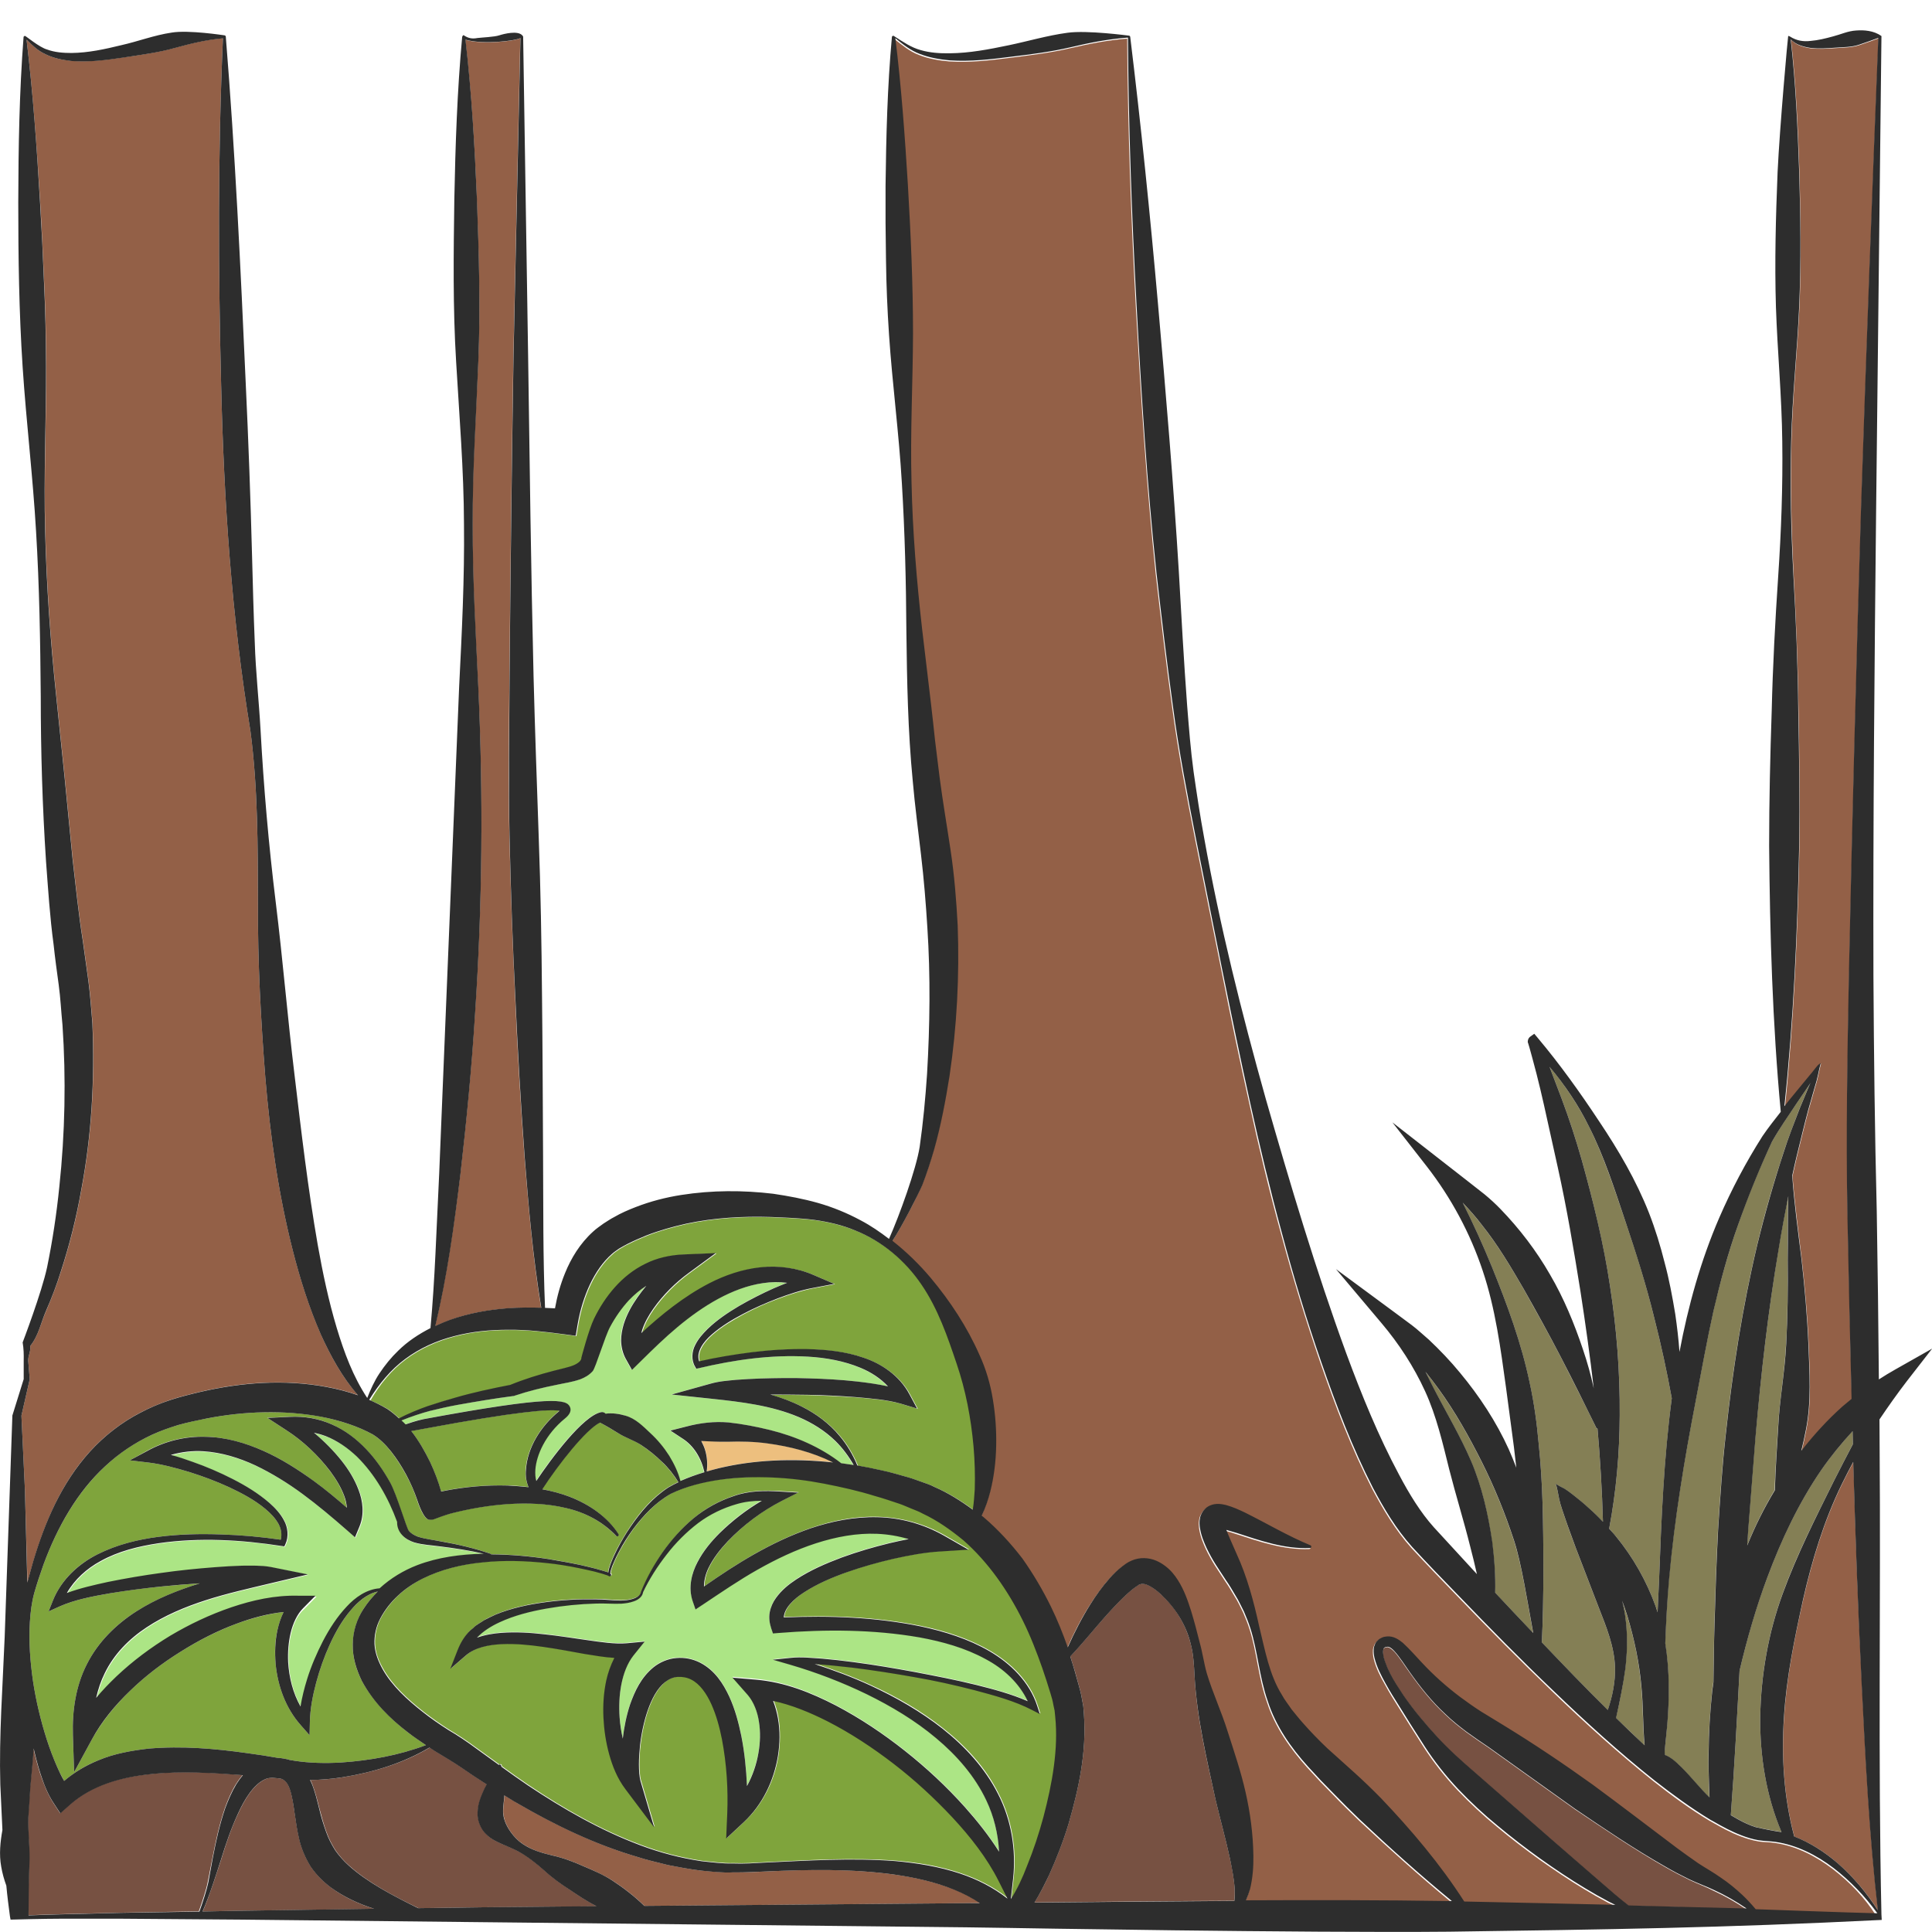 <?xml version="1.0" encoding="utf-8"?>
<!-- Generator: Adobe Illustrator 24.1.2, SVG Export Plug-In . SVG Version: 6.00 Build 0)  -->
<svg version="1.1" id="Layer_1" xmlns="http://www.w3.org/2000/svg" xmlns:xlink="http://www.w3.org/1999/xlink" x="0px" y="0px"
	 viewBox="0 0 128 128" style="enable-background:new 0 0 128 128;" xml:space="preserve">
<style type="text/css">
	.st0{fill:#847F55;}
	.st1{fill:#936047;}
	.st2{fill:#7FA43C;}
	.st3{fill:#EDBF7E;}
	.st4{fill:#ACE585;}
	.st5{fill:#775142;}
	.st6{fill:#2D2D2D;}
</style>
<g>
	<path class="st0" d="M107.06,113.82c0.63,0.61,1.26,1.21,1.89,1.81c-0.12-1.34-0.09-2.61-0.21-3.86c-0.14-1.63-0.47-3.2-0.94-4.73
		c-0.1-0.33-0.22-0.66-0.34-0.99c0.38,1.44,0.39,3,0.22,4.46C107.53,111.64,107.31,112.74,107.06,113.82z"/>
	<path class="st0" d="M101.94,95.64c0.14,1.34,0.22,2.68,0.26,4.02c0.07,2.44,0.09,6.44-0.05,9.16c1.44,1.51,2.89,3.01,4.37,4.48
		c0.31-0.91,0.5-1.85,0.48-2.8c-0.04-1.41-0.58-2.71-1.08-3.99l-1.52-3.95c-0.25-0.67-0.5-1.34-0.73-2.03
		c-0.1-0.3-0.28-0.78-0.37-1.2c-0.09-0.43-0.13-0.76-0.23-1.02c0.14,0.11,0.33,0.18,0.57,0.32c0.23,0.13,0.46,0.32,0.61,0.44
		c0.34,0.27,0.68,0.54,1,0.84c0.33,0.29,0.65,0.6,0.95,0.92c-0.06-2.07-0.18-4.13-0.36-6.17l-0.06-0.01
		c-0.75-1.54-1.56-3.15-2.35-4.69c-0.8-1.55-1.64-3.05-2.48-4.55c-0.86-1.48-1.73-2.95-2.79-4.27c-0.38-0.5-0.81-0.98-1.25-1.45
		c0.7,1.4,1.35,2.82,1.94,4.27c1.01,2.48,1.95,5.04,2.5,7.69C101.64,92.96,101.82,94.3,101.94,95.64z"/>
	<path class="st1" d="M33.66,86.68c0.73-0.05,1.47-0.05,2.19-0.03c-0.55-3.31-0.83-6.65-1.1-9.99c-0.26-3.53-0.47-7.06-0.62-10.59
		c-0.17-3.53-0.3-7.06-0.38-10.59c-0.09-3.54-0.03-7.08,0-10.62c0.06-7.07,0.15-14.14,0.26-21.2l0.46-21.13
		c-0.29,0.18-2.44,0.45-3.64,0.11c0.41,3.52,0.62,7.05,0.76,10.58c0.13,3.59,0.25,7.18,0.09,10.77c-0.15,3.59-0.4,7.18-0.37,10.77
		c-0.01,3.59,0.19,7.18,0.37,10.77c0.34,7.18,0.27,14.4-0.21,21.57c-0.22,3.59-0.57,7.17-0.98,10.75
		c-0.42,3.36-0.88,6.72-1.67,10.02c0.31-0.15,0.63-0.28,0.95-0.4C31.03,87.01,32.35,86.78,33.66,86.68z"/>
	<path class="st0" d="M99.05,105.52c0.84,0.89,1.68,1.78,2.52,2.67c-0.36-2-0.79-4.68-1.27-6.12c-0.59-1.8-1.3-3.55-2.14-5.22
		c-0.84-1.67-1.75-3.3-2.85-4.82c-0.28-0.39-0.58-0.77-0.88-1.15c0.17,0.34,0.34,0.68,0.51,1.02c0.83,1.62,1.79,3.21,2.52,4.91
		c0.72,1.71,1.13,3.53,1.39,5.36C99,103.28,99.08,104.4,99.05,105.52z"/>
	<path class="st2" d="M26.48,93.99c0.57-0.3,1.39-0.63,1.9-0.81c0.6-0.21,1.21-0.4,1.82-0.56c1.21-0.34,2.42-0.6,3.66-0.85
		c0.93-0.38,1.9-0.67,2.86-0.93c0.47-0.13,1.01-0.23,1.36-0.38c0.18-0.08,0.33-0.18,0.41-0.28c0.04-0.05,0.06-0.1,0.07-0.14
		c0.01-0.03,0-0.12,0.01-0.08c0,0,0.47-1.84,0.84-2.58c0.36-0.73,0.81-1.44,1.37-2.07c0.56-0.63,1.24-1.18,2.02-1.56
		c0.78-0.39,1.65-0.58,2.5-0.62l2.17-0.09l-1.77,1.3c-0.89,0.65-1.72,1.48-2.37,2.39c-0.32,0.46-0.59,0.94-0.74,1.42
		c-0.02,0.06-0.03,0.13-0.05,0.19c1.36-1.24,2.82-2.43,4.5-3.3c1.04-0.54,2.19-0.93,3.39-1.06c1.2-0.13,2.44,0.04,3.54,0.52
		l1.35,0.58l-1.42,0.27c-0.77,0.15-1.58,0.41-2.35,0.7c-0.78,0.29-1.54,0.63-2.27,1.02c-0.73,0.39-1.45,0.82-2.06,1.35
		c-0.55,0.47-1.07,1.16-0.85,1.79c1.15-0.25,2.3-0.45,3.47-0.6c1.22-0.15,2.46-0.23,3.7-0.21c1.24,0.03,2.5,0.15,3.72,0.57
		c1.2,0.41,2.39,1.21,3.04,2.42l0.51,0.95l-1.07-0.32c-0.91-0.27-1.99-0.35-3.03-0.44c-1.05-0.07-2.1-0.12-3.16-0.15
		c-0.82-0.01-1.64-0.02-2.46-0.02c0.72,0.21,1.44,0.47,2.12,0.82c0.93,0.47,1.79,1.12,2.46,1.92c0.5,0.59,0.89,1.26,1.18,1.96
		c0.54,0.09,1.07,0.2,1.6,0.32c0.59,0.12,1.17,0.3,1.75,0.46c0.29,0.08,0.59,0.2,0.89,0.3c0.29,0.11,0.6,0.2,0.88,0.35
		c0.9,0.39,1.74,0.91,2.53,1.5c0.07-0.44,0.1-0.89,0.13-1.34c0.04-0.95,0.01-1.9-0.08-2.84c-0.18-1.89-0.52-3.73-1.12-5.49
		c-0.61-1.81-1.23-3.65-2.33-5.24c-1.07-1.59-2.61-2.87-4.37-3.58c-0.88-0.36-1.81-0.58-2.74-0.71c-0.93-0.12-1.91-0.15-2.85-0.19
		c-1.9-0.06-3.8,0.05-5.62,0.44c-0.91,0.2-1.8,0.45-2.64,0.78c-0.42,0.17-0.83,0.35-1.23,0.55c-0.2,0.09-0.39,0.21-0.58,0.32
		c-0.16,0.12-0.33,0.21-0.47,0.35c-1.2,1.04-1.96,2.85-2.27,4.61l-0.14,0.82l-0.75-0.1c-1.28-0.17-2.46-0.31-3.69-0.3
		c-1.22,0-2.43,0.11-3.6,0.42c-1.17,0.3-2.29,0.8-3.26,1.52c-0.96,0.71-1.73,1.66-2.34,2.72c0.4,0.18,0.81,0.37,1.2,0.61
		C25.99,93.56,26.24,93.77,26.48,93.99z"/>
	<path class="st3" d="M47.65,97.26c1.17-0.28,2.37-0.43,3.58-0.5c1.32-0.07,2.65-0.03,3.97,0.12c-1.38-0.68-2.86-1.06-4.35-1.26
		c-0.87-0.12-1.76-0.14-2.63-0.11c-0.58,0.01-1.17-0.02-1.75-0.05c0.1,0.18,0.18,0.36,0.24,0.55c0.15,0.48,0.19,0.99,0.13,1.47
		C47.1,97.41,47.37,97.33,47.65,97.26z"/>
	<path class="st0" d="M121.51,98.09c0.41-0.81,0.83-1.61,1.25-2.42c-0.01-0.29-0.01-0.57-0.02-0.86c-0.74,0.82-1.45,1.67-2.08,2.58
		c-1.5,2.19-2.64,4.6-3.57,7.11c-0.76,2-1.34,4.07-1.84,6.18c-0.17,3.19-0.34,6.38-0.58,9.57c0.33,0.2,0.67,0.39,1.02,0.55
		c0.21,0.1,0.43,0.18,0.65,0.25c0.32,0.07,0.65,0.14,0.97,0.2c0.24,0.04,0.49,0.08,0.72,0.12c-1.02-2.39-1.44-5.04-1.41-7.65
		c0.05-2.79,0.54-5.56,1.49-8.16C119.05,102.97,120.3,100.53,121.51,98.09z"/>
	<path class="st1" d="M119.59,71.66l0.48-0.58l0.23-0.29c0.04-0.04,0.07-0.1,0.15-0.18c0.07-0.07,0.15-0.11,0.2-0.15
		c-0.07,0.24-0.12,0.49-0.18,0.77c-0.06,0.28-0.14,0.59-0.23,0.86l-0.43,1.51c-0.27,1.01-0.51,2.03-0.76,3.04
		c-0.1,0.43-0.2,0.85-0.29,1.28c0.14,1.84,0.39,3.66,0.61,5.5c0.21,1.87,0.38,3.75,0.46,5.65c0.07,1.89,0.21,3.83-0.17,5.72
		c-0.09,0.46-0.19,0.91-0.3,1.36c0.82-1.06,1.74-2.06,2.74-2.95c0.19-0.17,0.39-0.33,0.59-0.49c-0.11-4.14-0.19-8.27-0.28-12.41
		c-0.09-5.19,0-10.4,0.1-15.59c0.22-10.38,0.49-20.75,0.81-31.13c0.34-10.35,0.73-20.69,1.14-31.04c-0.46,0.17-0.86,0.32-1.3,0.46
		c-0.49,0.16-1.04,0.15-1.57,0.19c-0.53,0.04-1.08,0.07-1.64,0.01c-0.28-0.04-0.56-0.11-0.82-0.23c-0.18-0.08-0.33-0.21-0.47-0.33
		c0.33,2.92,0.46,5.85,0.56,8.77c0.08,2.98,0.12,5.95,0,8.93c-0.14,2.97-0.46,5.95-0.53,8.92c-0.08,2.97,0,5.95,0.15,8.93
		c0.16,2.98,0.28,5.95,0.32,8.93c0.06,2.98,0.09,5.95,0.06,8.93c-0.12,5.76-0.37,11.53-0.96,17.29c0.13-0.16,0.26-0.33,0.39-0.49
		L119.59,71.66z"/>
	<path class="st0" d="M107.31,93.77c-0.01,2.52-0.23,5.04-0.7,7.51c0.15,0.17,0.3,0.33,0.45,0.51c1.12,1.36,2.02,2.94,2.63,4.63
		c0.05,0.13,0.09,0.26,0.13,0.4l0.1-2.21c0.15-3.99,0.32-7.99,0.84-11.97c-0.33-1.8-0.71-3.57-1.16-5.32
		c-0.53-2.18-1.2-4.31-1.92-6.42c-0.72-2.11-1.4-4.25-2.41-6.27c-0.71-1.42-1.59-2.74-2.61-3.95l0.05,0.13l0.76,2
		c0.5,1.33,0.94,2.69,1.33,4.06c0.76,2.74,1.44,5.52,1.87,8.35C107.11,88.04,107.33,90.9,107.31,93.77z"/>
	<path class="st4" d="M56.53,97.06c-0.34-0.59-0.74-1.14-1.22-1.6c-0.7-0.68-1.54-1.2-2.43-1.58c-1.8-0.76-3.78-1.01-5.77-1.21
		l-2.64-0.28l2.55-0.71c0.63-0.18,1.14-0.2,1.69-0.26c0.54-0.04,1.08-0.07,1.62-0.09c1.08-0.03,2.15-0.05,3.22-0.01
		c1.07,0.03,2.15,0.09,3.22,0.21c0.68,0.08,1.35,0.17,2.03,0.32c-0.49-0.53-1.12-0.94-1.82-1.23c-1.08-0.45-2.29-0.67-3.49-0.74
		c-2.42-0.14-4.87,0.21-7.24,0.77l-0.15,0.03l-0.08-0.14c-0.26-0.43-0.21-1,0-1.41c0.21-0.42,0.51-0.76,0.82-1.07
		c0.63-0.61,1.35-1.09,2.09-1.53c0.74-0.44,1.51-0.82,2.29-1.17c0.3-0.13,0.6-0.25,0.9-0.37c-0.53-0.06-1.07-0.06-1.6,0.02
		c-1.04,0.15-2.04,0.54-2.98,1.05c-0.94,0.51-1.83,1.15-2.67,1.85c-0.84,0.7-1.63,1.47-2.43,2.26l-0.6,0.59l-0.42-0.75
		c-0.21-0.37-0.3-0.79-0.3-1.18c0-0.39,0.07-0.76,0.17-1.09c0.21-0.67,0.55-1.25,0.91-1.78c0.19-0.26,0.38-0.52,0.59-0.77
		c-0.41,0.26-0.8,0.58-1.15,0.95c-0.49,0.52-0.91,1.12-1.25,1.77c-0.34,0.63-0.95,2.68-1.15,2.93c-0.25,0.28-0.54,0.43-0.82,0.54
		c-0.58,0.2-1.04,0.25-1.53,0.36c-0.97,0.19-1.91,0.41-2.83,0.73l-0.05,0.02l-0.03,0c-1.24,0.16-2.48,0.37-3.71,0.59
		c-0.62,0.11-1.23,0.25-1.83,0.4c-0.5,0.13-1.29,0.39-1.87,0.63c0.09,0.09,0.19,0.17,0.27,0.26c0.16-0.06,0.74-0.27,1.21-0.35
		c8.57-1.59,9.45-1.31,9.68-0.81c0.11,0.24,0,0.5-0.32,0.76c-1.34,1.09-1.9,2.46-1.97,3.39c-0.02,0.29,0,0.55,0.06,0.76
		c0.98-1.47,3.1-4.33,4.3-4.56c0.11-0.02,0.22,0.02,0.29,0.1c0.44-0.06,0.91,0,1.31,0.13c0.68,0.2,1.17,0.71,1.65,1.15
		c0.49,0.45,0.91,0.96,1.26,1.51c0.32,0.53,0.59,1.08,0.74,1.67c0.52-0.24,1.05-0.42,1.59-0.58c-0.21-0.95-0.72-1.75-1.43-2.22
		l-0.82-0.54l1.06-0.27c0.91-0.23,1.85-0.35,2.78-0.27c0.93,0.1,1.85,0.28,2.75,0.5c1.69,0.42,3.33,1.13,4.68,2.2
		C55.97,96.98,56.25,97.02,56.53,97.06z"/>
	<path class="st0" d="M117.8,94.55c0.1-1.83,0.44-3.64,0.53-5.5c0.11-1.85,0.12-3.71,0.1-5.59c0.01-1.4-0.01-2.8,0.04-4.21
		c-0.23,1.17-0.45,2.34-0.64,3.52c-0.69,4.11-1.16,8.26-1.53,12.42l-0.49,6.25c-0.02,0.31-0.04,0.63-0.06,0.95
		c0.51-1.26,1.12-2.49,1.82-3.66C117.62,97.31,117.72,95.93,117.8,94.55z"/>
	<path class="st0" d="M110.32,108.88c0.15,0.94,0.22,1.88,0.23,2.81c0.01,0.88-0.03,1.75-0.1,2.61c-0.05,0.6-0.12,1.2-0.17,1.77
		l0.02,0.21c0.03,0.01,0.07,0.02,0.1,0.04c0.17,0.07,0.28,0.15,0.4,0.24c0.22,0.17,0.41,0.34,0.58,0.52
		c0.35,0.35,0.66,0.71,0.98,1.06c0.3,0.33,0.59,0.66,0.89,0.95l-0.03-0.79c-0.02-0.69-0.04-1.39-0.03-2.08
		c0.01-1.39,0.1-2.78,0.24-4.17c0.02-0.2,0.05-0.39,0.08-0.59c0.02-1.27,0.04-2.54,0.07-3.81c0.06-2.11,0.13-4.21,0.24-6.32
		c0.14-2.11,0.27-4.21,0.51-6.31c0.45-4.2,1.1-8.4,2.08-12.52c0.49-2.06,1.08-4.1,1.74-6.11c0.33-1.01,0.71-1.99,1.09-2.98
		l0.61-1.46c0.03-0.07,0.06-0.13,0.09-0.2l-0.08,0.13l-0.85,1.25c-0.56,0.83-1.14,1.67-1.62,2.52c-0.84,1.78-1.6,3.66-2.25,5.52
		c-0.66,1.87-1.18,3.78-1.63,5.71c-0.43,1.94-0.78,3.9-1.16,5.87c-0.76,3.93-1.42,7.9-1.79,11.91
		C110.45,106.06,110.37,107.47,110.32,108.88z"/>
	<path class="st2" d="M37.04,93.48c0.01-0.01,0.01-0.01,0.02-0.02c-0.62-0.12-2.75,0.03-8.87,1.17c-0.61,0.11-0.84,0.16-0.95,0.17
		c0.51,0.65,0.91,1.36,1.25,2.06c0.29,0.63,0.54,1.26,0.73,1.95c0.09-0.02,0.19-0.04,0.28-0.06c1.36-0.26,2.74-0.37,4.12-0.34
		c0.46,0.01,0.93,0.05,1.39,0.11c-0.15-0.34-0.22-0.75-0.18-1.22C34.94,95.94,35.77,94.51,37.04,93.48z"/>
	<path class="st5" d="M111.91,124.54c-0.55-0.27-1.08-0.55-1.6-0.85c-2.07-1.18-4.02-2.51-5.97-3.82l-5.71-4.08l-0.72-0.49
		l-0.75-0.53c-0.49-0.37-0.97-0.75-1.41-1.18c-0.9-0.83-1.67-1.8-2.36-2.78c-0.35-0.48-0.66-0.99-1.01-1.38
		c-0.18-0.18-0.34-0.3-0.47-0.3c-0.17,0.02-0.25,0.05-0.28,0.24c-0.03,0.19,0.02,0.47,0.12,0.73c0.09,0.26,0.21,0.52,0.33,0.78
		c0.25,0.52,0.58,1,0.9,1.48c0.67,0.95,1.42,1.85,2.21,2.72c0.78,0.85,1.62,1.6,2.5,2.36l5.25,4.59l2.65,2.3l1.33,1.15
		c0.32,0.27,0.64,0.54,0.97,0.79c2.6,0.06,5.21,0.14,7.81,0.23c-0.7-0.47-1.42-0.89-2.17-1.23
		C113.01,125,112.5,124.82,111.91,124.54z"/>
	<path class="st5" d="M81.49,123.14c-0.28-1.3-0.65-2.6-0.96-3.93c-0.58-2.66-1.24-5.35-1.39-8.21c-0.04-0.74-0.07-1.37-0.24-2.04
		c-0.16-0.66-0.42-1.29-0.77-1.86c-0.34-0.57-0.78-1.08-1.23-1.49c-0.44-0.41-0.94-0.69-1.17-0.68c-0.06,0-0.11,0-0.18,0.02
		c-0.03,0.01-0.07,0.03-0.1,0.04c-0.04,0.02-0.11,0.07-0.16,0.11c-0.23,0.15-0.47,0.36-0.7,0.57c-0.46,0.43-0.92,0.93-1.37,1.43
		c-0.76,0.86-1.49,1.77-2.31,2.64c0.01,0.04,0.03,0.09,0.04,0.13c0.19,0.58,0.36,1.16,0.51,1.74l0.12,0.44
		c0.04,0.15,0.07,0.33,0.1,0.49l0.09,0.49l0.04,0.48c0.19,2.58-0.34,4.97-1.01,7.3c-0.35,1.16-0.79,2.29-1.29,3.4
		c-0.29,0.62-0.6,1.23-0.97,1.83c4.41-0.04,8.82-0.09,13.24-0.11c0.03-0.28,0.03-0.57,0.02-0.85
		C81.75,124.44,81.63,123.79,81.49,123.14z"/>
	<path class="st4" d="M55.37,112.96c1.63,0.85,3.14,1.88,4.57,3c1.43,1.13,2.76,2.37,3.98,3.73c0.82,0.92,1.6,1.9,2.27,2.96
		c-0.06-1.18-0.34-2.34-0.85-3.41c-0.75-1.6-1.95-2.97-3.33-4.12c-1.38-1.15-2.95-2.1-4.58-2.9c-1.64-0.79-3.34-1.46-5.09-1.96
		l-1.14-0.33l1.17-0.12c0.74-0.07,1.41,0.01,2.11,0.05c0.69,0.06,1.37,0.14,2.06,0.23c1.37,0.18,2.72,0.41,4.08,0.66
		c1.35,0.26,2.71,0.52,4.05,0.85c1.15,0.29,2.3,0.6,3.42,1.08c-0.56-1.21-1.6-2.16-2.79-2.79c-1.35-0.73-2.86-1.16-4.39-1.44
		c-3.07-0.54-6.23-0.55-9.33-0.29l-0.37,0.03l-0.12-0.35c-0.11-0.33-0.16-0.71-0.09-1.07c0.08-0.35,0.22-0.67,0.41-0.93
		c0.37-0.53,0.85-0.89,1.33-1.22c0.97-0.64,1.99-1.07,3.03-1.46c1.04-0.38,2.1-0.69,3.17-0.95c0.42-0.1,0.84-0.19,1.26-0.27
		c-0.67-0.2-1.37-0.32-2.08-0.35c-1.36-0.06-2.75,0.2-4.07,0.63c-1.33,0.43-2.61,1.04-3.85,1.74c-1.24,0.7-2.42,1.5-3.62,2.31
		l-0.5,0.33l-0.19-0.55c-0.31-0.91-0.06-1.85,0.32-2.58c0.39-0.74,0.91-1.36,1.47-1.93c0.84-0.83,1.78-1.55,2.79-2.14
		c-0.56,0-1.12,0.06-1.66,0.22c-0.92,0.26-1.8,0.69-2.57,1.27c-0.77,0.59-1.46,1.29-2.07,2.07c-0.6,0.77-1.15,1.62-1.56,2.49
		c-0.04,0.32-0.35,0.51-0.61,0.61c-0.27,0.1-0.56,0.14-0.84,0.16c-0.57,0.02-1.11-0.03-1.66-0.01c-1.1,0.03-2.2,0.14-3.28,0.33
		c-1.08,0.19-2.14,0.47-3.12,0.91c-0.56,0.25-1.09,0.59-1.5,1.02c0.53-0.19,1.09-0.27,1.62-0.32c0.97-0.07,1.93,0,2.87,0.1
		c0.94,0.11,1.87,0.25,2.79,0.38c0.91,0.13,1.86,0.28,2.65,0.21l1.18-0.11l-0.74,0.92c-0.41,0.51-0.66,1.19-0.8,1.9
		c-0.14,0.71-0.17,1.45-0.12,2.19c0.03,0.48,0.11,0.95,0.21,1.42c0.09-0.77,0.24-1.53,0.49-2.28c0.3-0.86,0.71-1.76,1.55-2.45
		c0.41-0.33,0.96-0.57,1.51-0.61c0.54-0.04,1.1,0.06,1.58,0.31c0.98,0.51,1.53,1.4,1.92,2.23c0.39,0.85,0.62,1.72,0.8,2.6
		c0.22,1.11,0.33,2.22,0.38,3.34c0.37-0.68,0.62-1.43,0.76-2.2c0.12-0.69,0.14-1.4,0.03-2.07c-0.11-0.67-0.35-1.31-0.73-1.75
		l-1.02-1.19l1.52,0.13C52,111.4,53.74,112.12,55.37,112.96z"/>
	<path class="st2" d="M69.95,113.7l-0.04-0.4l-0.08-0.37c-0.03-0.13-0.05-0.24-0.08-0.38l-0.12-0.41c-0.16-0.55-0.33-1.1-0.53-1.64
		c-0.38-1.08-0.79-2.14-1.29-3.15c-0.99-2.02-2.29-3.87-3.93-5.32c-0.84-0.69-1.74-1.33-2.73-1.79c-0.24-0.14-0.5-0.23-0.75-0.33
		c-0.26-0.1-0.5-0.21-0.77-0.31c-0.55-0.17-1.09-0.36-1.64-0.52c-1.09-0.35-2.21-0.59-3.34-0.81c-1.13-0.22-2.27-0.36-3.42-0.41
		c-1.15-0.05-2.3-0.01-3.44,0.14c-1.13,0.15-2.29,0.44-3.29,0.93c-0.99,0.55-1.81,1.42-2.51,2.34c-0.34,0.47-0.65,0.97-0.93,1.48
		c-0.14,0.26-0.27,0.52-0.38,0.79c-0.06,0.13-0.11,0.27-0.15,0.4c-0.02,0.07-0.04,0.14-0.05,0.2c0,0.03-0.01,0.07-0.01,0.09
		c0,0,0.01,0.01,0.03,0.02c0.07,0.07,0.01,0.16-0.07,0.16c-0.04-0.01-0.07-0.02-0.09-0.04l-0.04-0.02l-0.12-0.04l-0.25-0.08
		l-0.51-0.14c-0.34-0.09-0.69-0.16-1.04-0.23c-0.7-0.14-1.4-0.26-2.1-0.33c-1.41-0.15-2.83-0.2-4.23-0.05
		c-1.4,0.14-2.77,0.47-3.99,1.07c-0.6,0.3-1.16,0.68-1.64,1.12c-0.47,0.44-0.89,0.98-1.18,1.52c-0.29,0.55-0.41,1.13-0.39,1.7
		c0.02,0.57,0.23,1.14,0.54,1.67c0.61,1.09,1.62,2.02,2.68,2.85c0.54,0.42,1.1,0.81,1.68,1.18c0.56,0.33,1.26,0.79,1.82,1.21
		c0.51,0.37,1.01,0.73,1.52,1.1c0.03-0.02,0.08-0.03,0.11-0.01c0.02,0.01,0.03,0.03,0.04,0.05c0.01,0.03,0.01,0.06,0.02,0.08
		c0.58,0.42,1.17,0.84,1.76,1.24c2.34,1.57,4.79,2.98,7.43,3.96c1.31,0.5,2.68,0.85,4.07,1.06c0.7,0.07,1.39,0.17,2.09,0.15
		c0.7,0.03,1.41-0.02,2.12-0.06c2.85-0.13,5.71-0.32,8.61-0.1c1.44,0.12,2.9,0.36,4.31,0.83c1.1,0.37,2.19,0.91,3.14,1.66
		l-0.59-1.17c-0.77-1.53-1.87-2.92-3.06-4.21c-1.2-1.28-2.5-2.48-3.89-3.55c-1.39-1.07-2.86-2.04-4.41-2.83
		c-1.15-0.58-2.36-1.08-3.58-1.34c0.15,0.38,0.26,0.77,0.32,1.15c0.14,0.84,0.12,1.68,0,2.5c-0.26,1.63-1.01,3.21-2.26,4.38
		l-1.17,1.09l0.07-1.61c0.07-1.65-0.04-3.35-0.35-4.97c-0.16-0.81-0.38-1.6-0.7-2.32c-0.32-0.71-0.77-1.35-1.33-1.63
		c-0.27-0.14-0.59-0.21-0.9-0.18c-0.3,0.03-0.58,0.14-0.83,0.34c-0.51,0.4-0.89,1.12-1.15,1.86c-0.26,0.75-0.43,1.56-0.52,2.37
		c-0.05,0.41-0.07,0.82-0.07,1.22c0,0.39,0.02,0.84,0.1,1.09l0.91,3.09l-1.91-2.54c-0.54-0.72-0.85-1.51-1.07-2.3
		c-0.22-0.79-0.34-1.6-0.38-2.42c-0.04-0.81,0.01-1.64,0.18-2.45c0.11-0.52,0.29-1.03,0.54-1.52c-0.69-0.04-1.32-0.16-1.97-0.26
		c-0.92-0.16-1.84-0.33-2.75-0.47c-0.91-0.13-1.83-0.22-2.72-0.18c-0.88,0.04-1.78,0.21-2.4,0.75l-1.03,0.89l0.48-1.23
		c0.23-0.58,0.57-1.13,1.05-1.49c0.21-0.22,0.48-0.34,0.72-0.51c0.25-0.14,0.52-0.26,0.78-0.38c1.06-0.43,2.17-0.66,3.28-0.81
		c1.11-0.15,2.22-0.2,3.34-0.19c0.56,0,1.12,0.08,1.66,0.08c0.27-0.01,0.54-0.03,0.79-0.11c0.24-0.08,0.5-0.23,0.54-0.48
		c0.38-0.95,0.87-1.81,1.45-2.64c0.58-0.82,1.26-1.58,2.04-2.23c0.78-0.65,1.7-1.15,2.68-1.47c0.98-0.35,2.04-0.35,3.07-0.29
		l1.17,0.07l-1.07,0.54c-1.33,0.67-2.56,1.6-3.58,2.67c-0.51,0.54-0.97,1.13-1.28,1.76c-0.2,0.41-0.31,0.84-0.31,1.25
		c2.18-1.53,4.49-2.97,7.08-3.86c1.41-0.48,2.91-0.78,4.43-0.73c1.52,0.04,3.05,0.46,4.39,1.22l1.62,0.93l-1.87,0.12
		c-1.01,0.06-2.08,0.26-3.11,0.49c-1.04,0.24-2.06,0.53-3.06,0.88c-0.99,0.36-1.97,0.77-2.82,1.32c-0.71,0.45-1.35,1.07-1.37,1.68
		c3.04-0.13,6.1-0.02,9.1,0.6c1.56,0.33,3.12,0.82,4.53,1.64c1.39,0.81,2.65,2.03,3.16,3.63l0.17,0.53l-0.5-0.26
		c-1.17-0.61-2.52-0.97-3.83-1.32c-1.33-0.34-2.66-0.64-4.01-0.87c-1.35-0.24-2.7-0.45-4.06-0.62c-0.83-0.09-1.68-0.19-2.51-0.24
		c1.26,0.41,2.5,0.87,3.71,1.43c1.68,0.77,3.31,1.7,4.78,2.87c1.47,1.16,2.79,2.58,3.65,4.3c0.88,1.71,1.21,3.7,1,5.62l-0.15,1.35
		c0.43-0.67,0.79-1.45,1.11-2.23c0.43-1.05,0.79-2.15,1.09-3.25C69.75,118.15,70.17,115.83,69.95,113.7z"/>
	<path class="st1" d="M121.44,123.84c-1.15-0.88-2.47-1.55-3.86-1.74c-0.17-0.03-0.35-0.04-0.52-0.05c-0.16-0.01-0.41-0.02-0.6-0.06
		c-0.4-0.07-0.78-0.19-1.15-0.33c-0.66-0.25-1.26-0.58-1.85-0.92c-0.03-0.01-0.05-0.03-0.07-0.04c-0.04-0.03-0.09-0.05-0.13-0.07
		c-1.3-0.78-2.51-1.67-3.69-2.6c-2.34-1.86-4.55-3.87-6.69-5.93c-2.15-2.06-4.23-4.17-6.29-6.31c-1.04-1.07-2.05-2.12-3.08-3.23
		c-1.09-1.22-1.87-2.56-2.59-3.9c-1.39-2.71-2.45-5.52-3.43-8.34c-0.97-2.82-1.84-5.68-2.61-8.55c-0.79-2.87-1.48-5.76-2.11-8.66
		c-0.65-2.9-1.25-5.81-1.83-8.72l-1.75-8.73c-0.57-2.91-1.14-5.84-1.53-8.79c-0.41-2.95-0.75-5.89-1.09-8.84
		c-0.62-5.9-0.99-11.82-1.32-17.74c-0.32-5.9-0.53-11.81-0.57-17.73c-1.32,0.1-2.54,0.35-3.8,0.64c-1.28,0.3-2.62,0.46-3.95,0.63
		c-1.32,0.17-2.68,0.33-4.04,0.24c-0.68-0.06-1.36-0.17-2.01-0.43c-0.62-0.23-1.12-0.66-1.61-1.04c0.41,3.24,0.64,6.48,0.83,9.72
		c0.19,3.28,0.34,6.55,0.34,9.83c-0.01,3.28-0.19,6.57-0.1,9.85c0.08,3.28,0.34,6.55,0.71,9.81l0.58,4.88
		c0.1,0.81,0.18,1.63,0.27,2.44l0.3,2.43c0.21,1.62,0.48,3.17,0.73,4.85c0.25,1.65,0.38,3.32,0.47,4.98
		c0.12,3.33-0.05,6.67-0.54,9.96c-0.26,1.64-0.57,3.28-1.02,4.88c-0.22,0.8-0.49,1.59-0.79,2.37c-0.29,0.68-1.35,2.76-1.97,3.68
		c0.92,0.73,1.77,1.55,2.53,2.45c1.29,1.54,2.42,3.26,3.23,5.1c0.43,0.93,0.73,1.95,0.89,2.96c0.17,1.01,0.25,2.04,0.22,3.06
		c-0.02,1.02-0.13,2.04-0.39,3.04c-0.14,0.54-0.32,1.09-0.57,1.6c0.04,0.03,0.08,0.06,0.13,0.1c0.96,0.82,1.82,1.74,2.57,2.74
		c0.73,1.01,1.35,2.08,1.89,3.19c0.43,0.88,0.79,1.78,1.11,2.69c0.43-0.97,0.91-1.92,1.48-2.82c0.38-0.6,0.79-1.19,1.29-1.75
		c0.25-0.28,0.52-0.55,0.85-0.8c0.09-0.06,0.15-0.12,0.26-0.19c0.11-0.07,0.23-0.14,0.36-0.19c0.25-0.11,0.55-0.17,0.83-0.16
		c0.58,0.01,1.05,0.26,1.4,0.53c0.36,0.28,0.61,0.6,0.83,0.93c0.43,0.66,0.67,1.37,0.88,2.06c0.21,0.69,0.38,1.38,0.56,2.06
		c0.19,0.67,0.29,1.41,0.47,2.04c0.39,1.3,0.99,2.56,1.39,3.88c0.42,1.32,0.87,2.64,1.18,4c0.31,1.37,0.5,2.78,0.52,4.22
		c0.01,0.72-0.04,1.46-0.22,2.2c-0.06,0.25-0.15,0.51-0.27,0.75c4.49-0.02,8.99-0.02,13.48,0.05c0.05,0,0.11,0,0.16,0
		c-2.11-1.74-4.12-3.55-6.1-5.4c-0.58-0.56-1.16-1.12-1.72-1.71l-0.85-0.87l-0.86-0.93c-1.12-1.25-2.14-2.68-2.67-4.34
		c-0.58-1.63-0.66-3.29-1.15-4.82c-0.12-0.38-0.27-0.75-0.43-1.12c-0.18-0.36-0.34-0.72-0.56-1.06c-0.2-0.34-0.4-0.68-0.63-1.01
		l-0.66-1.01c-0.22-0.35-0.43-0.72-0.62-1.12c-0.18-0.4-0.36-0.8-0.45-1.38c-0.01-0.17-0.04-0.32,0.01-0.59
		c0.03-0.23,0.23-0.61,0.55-0.79c0.3-0.16,0.55-0.17,0.72-0.16c0.18,0.01,0.32,0.04,0.45,0.07c0.5,0.14,0.87,0.32,1.26,0.5
		c1.49,0.74,2.82,1.54,4.34,2.17c0.05,0.02,0.07,0.08,0.05,0.12c-0.01,0.04-0.05,0.06-0.08,0.06c-1.7,0.07-3.35-0.51-4.86-1
		c-0.23-0.08-0.46-0.15-0.68-0.2c0.06,0.16,0.13,0.34,0.21,0.52l0.47,1.07c0.68,1.49,1.14,3.18,1.49,4.78
		c0.38,1.6,0.67,3.23,1.51,4.56c0.18,0.34,0.43,0.65,0.64,0.96c0.25,0.3,0.48,0.6,0.74,0.89c0.51,0.58,1.06,1.14,1.62,1.68
		l1.79,1.61c0.61,0.54,1.2,1.11,1.77,1.7c2.02,2.11,3.92,4.36,5.52,6.85c3.34,0.07,6.68,0.14,10.01,0.22
		c-0.15-0.08-0.3-0.15-0.45-0.22c-0.53-0.28-1.04-0.57-1.55-0.88c-1.02-0.61-2-1.28-2.97-1.96c-0.96-0.69-1.9-1.41-2.81-2.17
		c-0.92-0.75-1.79-1.56-2.62-2.43c-0.82-0.87-1.59-1.84-2.24-2.85c-0.64-1-1.28-2-1.9-3.01c-0.32-0.5-0.61-1.02-0.9-1.55
		c-0.14-0.27-0.27-0.54-0.38-0.84c-0.1-0.3-0.21-0.6-0.19-1c0-0.1,0.02-0.2,0.07-0.31c0.03-0.11,0.1-0.21,0.19-0.29
		c0.08-0.1,0.18-0.14,0.28-0.19c0.1-0.05,0.21-0.07,0.32-0.08c0.46-0.05,0.82,0.21,1.07,0.42c0.48,0.44,0.86,0.89,1.26,1.31
		c0.79,0.85,1.64,1.6,2.54,2.28c0.45,0.33,0.91,0.66,1.38,0.96l1.49,0.91c2.03,1.24,3.99,2.56,5.9,3.93
		c1.89,1.39,3.76,2.82,5.61,4.22c0.47,0.34,0.93,0.68,1.4,1c0.44,0.29,1,0.6,1.49,0.95c0.5,0.34,0.97,0.73,1.42,1.14
		c0.32,0.3,0.61,0.61,0.89,0.95c2.67,0.09,5.35,0.2,8.02,0.34C123.52,125.7,122.53,124.68,121.44,123.84z"/>
	<path class="st1" d="M122.79,96.87c-0.26,0.49-0.52,0.98-0.76,1.48c-1.18,2.42-1.97,5.02-2.56,7.62c-0.58,2.6-1.11,5.19-1.27,7.82
		c-0.18,2.62-0.01,5.27,0.67,7.85l0.01,0.04c1.08,0.41,2.04,1.04,2.89,1.78c1.04,0.91,1.92,1.96,2.66,3.12
		c-0.58-5.04-0.83-10.1-1.08-15.16C123.1,106.56,122.93,101.71,122.79,96.87z"/>
	<path class="st2" d="M13.68,93.98c-0.63,0.12-1.28,0.26-1.87,0.43c-0.6,0.17-1.18,0.39-1.75,0.65c-1.13,0.52-2.18,1.22-3.09,2.08
		c-1.86,1.72-3.18,4.05-4.09,6.52c-0.22,0.62-0.43,1.26-0.61,1.88c-0.17,0.62-0.25,1.27-0.29,1.92c-0.08,1.31,0.02,2.64,0.21,3.94
		c0.2,1.31,0.51,2.6,0.91,3.85c0.2,0.62,0.43,1.24,0.69,1.82c0.14,0.32,0.3,0.63,0.46,0.92c0.68-0.58,1.46-1.05,2.28-1.37
		c1.07-0.45,2.2-0.64,3.31-0.77c2.23-0.19,4.41,0,6.54,0.3c0.69,0.09,1.38,0.2,2.06,0.32l0.1,0c0.18,0.02,0.37,0.06,0.56,0.1
		c0.03,0.01,0.05,0.02,0.08,0.03c0.12,0.02,0.25,0.04,0.37,0.06c0.98,0.15,2.02,0.17,3.05,0.11c1.9-0.13,3.81-0.47,5.62-1.15
		c-0.4-0.27-0.8-0.55-1.19-0.84c-1.17-0.92-2.28-2-3.06-3.42c-0.36-0.72-0.62-1.55-0.6-2.41c0.01-0.86,0.29-1.71,0.73-2.38
		c0.27-0.42,0.59-0.79,0.93-1.13c-0.71,0.16-1.31,0.68-1.79,1.24c-0.57,0.68-1.02,1.46-1.39,2.27c-0.37,0.81-0.67,1.66-0.9,2.52
		c-0.23,0.86-0.4,1.74-0.42,2.6l-0.02,0.89l-0.59-0.67c-1-1.13-1.52-2.6-1.66-4.06c-0.07-0.74-0.05-1.49,0.12-2.23
		c0.09-0.4,0.22-0.81,0.41-1.2c-1.04,0.12-2.08,0.4-3.08,0.76c-1.31,0.49-2.57,1.13-3.76,1.88c-1.19,0.74-2.32,1.6-3.32,2.57
		c-1,0.97-1.89,2.05-2.54,3.23l-1.18,2.17l-0.08-2.46c-0.05-1.58,0.18-3.23,0.93-4.7c0.74-1.47,1.94-2.65,3.27-3.49
		c1.32-0.84,2.76-1.41,4.21-1.86c-0.82,0.06-1.63,0.12-2.45,0.2c-1.17,0.12-2.34,0.26-3.5,0.46c-1.15,0.2-2.33,0.42-3.34,0.87
		l-0.73,0.33l0.29-0.73c0.55-1.37,1.68-2.43,2.95-3.05c1.27-0.64,2.65-0.98,4.03-1.16c1.38-0.18,2.77-0.22,4.16-0.16
		c1.32,0.04,2.64,0.16,3.95,0.35c0.09-0.35,0.04-0.72-0.15-1.05c-0.21-0.38-0.53-0.71-0.88-1c-0.71-0.59-1.54-1.03-2.39-1.43
		c-0.85-0.39-1.73-0.72-2.62-1c-0.89-0.27-1.81-0.52-2.7-0.63L8.6,96.75l1.12-0.62c1.16-0.65,2.51-0.99,3.86-0.95
		c1.35,0.03,2.64,0.41,3.84,0.93c1.2,0.53,2.3,1.23,3.34,1.99c0.77,0.56,1.5,1.16,2.2,1.78c-0.02-0.25-0.08-0.51-0.17-0.77
		c-0.21-0.58-0.55-1.14-0.94-1.66c-0.79-1.05-1.79-1.99-2.89-2.7l-1.26-0.82l1.48-0.07c0.95-0.05,1.92,0.11,2.78,0.5
		c0.87,0.38,1.63,0.96,2.27,1.63c0.64,0.67,1.16,1.43,1.6,2.22c0.43,0.8,1.09,3.03,1.23,3.19c0.13,0.17,0.35,0.3,0.58,0.39
		c0.47,0.17,1.05,0.23,1.59,0.33c1.1,0.19,2.19,0.45,3.25,0.81c0.02,0.01,0.03,0.02,0.04,0.04c1.27,0.01,2.54,0.12,3.78,0.31
		c0.71,0.12,1.41,0.24,2.11,0.39c0.35,0.08,0.7,0.16,1.04,0.25l0.52,0.15l0.26,0.08l0.06,0.02c0-0.01,0-0.03,0-0.05
		c0.01-0.08,0.03-0.15,0.05-0.23c0.04-0.15,0.09-0.29,0.15-0.43c0.11-0.28,0.24-0.55,0.37-0.81c0.27-0.53,0.58-1.04,0.91-1.53
		c0.66-0.98,1.45-1.91,2.49-2.58c0.22-0.13,0.44-0.24,0.67-0.35c-0.31-0.5-0.67-0.95-1.09-1.35c-0.43-0.42-0.9-0.79-1.39-1.12
		c-0.5-0.33-1.06-0.49-1.53-0.79c-0.39-0.23-0.75-0.46-1.19-0.69c-0.93,0.46-2.74,2.74-3.82,4.42c0.61,0.12,1.21,0.27,1.8,0.49
		c1.29,0.5,2.51,1.32,3.25,2.48c0.03,0.04,0.02,0.1-0.03,0.13c-0.04,0.03-0.09,0.02-0.12-0.01c-0.91-0.96-2.09-1.57-3.34-1.85
		c-1.25-0.3-2.54-0.34-3.83-0.26c-1.28,0.09-2.57,0.31-3.81,0.63c-0.3,0.08-0.96,0.32-1,0.34c-0.11,0.05-0.25,0.07-0.37,0.07
		c-0.42,0.03-0.81-1.23-0.84-1.32c-0.18-0.56-0.44-1.14-0.74-1.69c-0.59-1.07-1.34-2.13-2.21-2.65c-1-0.55-2.22-0.93-3.43-1.17
		C18.8,93.41,16.21,93.49,13.68,93.98z"/>
	<path class="st1" d="M5.97,96.15c0.95-1.04,2.1-1.93,3.36-2.58c0.63-0.33,1.29-0.6,1.97-0.83c0.68-0.22,1.33-0.38,2.01-0.54
		c2.68-0.62,5.52-0.84,8.32-0.32c0.71,0.13,1.41,0.31,2.09,0.55c-1.05-1.18-1.82-2.6-2.47-4.04c-0.78-1.8-1.37-3.66-1.85-5.54
		c-0.96-3.77-1.5-7.61-1.82-11.45c-0.3-3.84-0.51-7.68-0.49-11.52c-0.01-3.84,0-7.68-0.5-11.47c-1.25-7.58-1.76-15.28-1.94-22.94
		c-0.19-7.65-0.22-15.29,0.12-22.94c-1.13,0.1-2.13,0.35-3.19,0.64C10.49,3.48,9.33,3.63,8.19,3.8C7.06,3.97,5.89,4.13,4.71,4.03
		C4.12,3.97,3.53,3.85,2.99,3.58c-0.49-0.22-0.86-0.6-1.23-0.95C2.19,6.2,2.44,9.78,2.66,13.36c0.11,1.82,0.19,3.63,0.27,5.45
		c0.09,1.82,0.12,3.64,0.13,5.46c0.01,3.64-0.16,7.29-0.06,10.92c0.09,3.64,0.35,7.27,0.73,10.89l0.56,5.43l0.53,5.42
		c0.21,1.8,0.39,3.6,0.67,5.36l0.38,2.73c0.12,0.92,0.18,1.85,0.26,2.77c0.16,3.71-0.05,7.43-0.74,11.06
		c-0.32,1.82-0.77,3.61-1.34,5.36c-0.27,0.88-0.61,1.74-0.97,2.59C2.7,87.63,2.58,88.45,2,89.18c0.06,0.32-0.15,0.66-0.13,0.98
		l0.1,1.22l-0.55,2.41l0.23,4.89l0.17,6.17c0.12-0.47,0.25-0.94,0.39-1.41C2.98,100.86,4.06,98.26,5.97,96.15z"/>
	<path class="st4" d="M19.3,108.2c-0.15,0.63-0.21,1.29-0.17,1.95c0.05,1.02,0.32,2.05,0.82,2.94c0.1-0.61,0.25-1.21,0.43-1.79
		c0.28-0.88,0.64-1.73,1.06-2.55c0.43-0.81,0.93-1.6,1.57-2.28c0.57-0.61,1.32-1.16,2.18-1.21c0.73-0.67,1.58-1.19,2.48-1.53
		c1.41-0.55,2.88-0.72,4.33-0.76c0.03,0,0.07,0,0.1,0c-0.96-0.22-1.94-0.37-2.92-0.49c-0.55-0.08-1.1-0.09-1.69-0.26
		c-0.29-0.09-0.58-0.24-0.81-0.49c-0.21-0.23-0.34-0.52-0.33-0.87c-0.58-1.6-1.46-3.15-2.66-4.32c-0.6-0.58-1.3-1.07-2.06-1.36
		c-0.26-0.1-0.52-0.17-0.79-0.23c0.67,0.56,1.29,1.18,1.84,1.87c0.45,0.58,0.84,1.21,1.12,1.93c0.27,0.71,0.4,1.6,0.05,2.43
		l-0.29,0.7l-0.57-0.5c-0.95-0.83-1.9-1.63-2.89-2.36c-0.99-0.73-2.04-1.38-3.13-1.9c-1.09-0.51-2.26-0.86-3.43-0.94
		c-0.74-0.05-1.47,0.04-2.18,0.24c0.49,0.14,0.96,0.3,1.44,0.46c0.91,0.33,1.8,0.7,2.66,1.14c0.86,0.44,1.69,0.95,2.44,1.59
		c0.37,0.33,0.72,0.7,0.96,1.16c0.25,0.45,0.32,1.07,0.09,1.56l-0.07,0.15l-0.15-0.02c-2.7-0.43-5.47-0.58-8.17-0.19
		c-1.34,0.2-2.68,0.53-3.85,1.18c-0.93,0.5-1.73,1.23-2.24,2.12c0.89-0.33,1.8-0.53,2.71-0.73c1.17-0.24,2.35-0.44,3.54-0.6
		c1.18-0.17,2.37-0.29,3.57-0.38c0.6-0.04,1.2-0.08,1.8-0.1c0.3-0.01,0.61-0.01,0.92,0c0.31,0.01,0.61,0.02,0.99,0.09l2.44,0.49
		l-2.45,0.58c-1.46,0.35-2.91,0.67-4.3,1.12c-1.39,0.45-2.74,1.01-3.93,1.8c-1.18,0.78-2.18,1.8-2.78,3.04
		c-0.26,0.52-0.44,1.07-0.57,1.64c0.42-0.5,0.87-0.98,1.35-1.43c1.09-1.03,2.29-1.92,3.56-2.69c1.28-0.76,2.62-1.4,4.04-1.88
		c1.41-0.47,2.9-0.8,4.44-0.77l1.17,0.03l-0.82,0.83C19.72,106.98,19.45,107.57,19.3,108.2z"/>
	<path class="st1" d="M59.23,124.19c-2.78-0.38-5.64-0.34-8.48-0.2c-0.71,0.04-1.42,0.07-2.15,0.06c-0.73,0.03-1.45-0.06-2.17-0.12
		c-0.72-0.09-1.43-0.22-2.14-0.36c-0.7-0.18-1.41-0.33-2.1-0.56c-2.78-0.82-5.41-2.1-7.91-3.54c-0.29-0.17-0.57-0.35-0.86-0.52
		c-0.01,0.1-0.01,0.2-0.02,0.29c-0.04,0.34-0.07,0.66-0.06,0.85c0.02,0.2,0.04,0.3,0.11,0.54c0.16,0.48,0.61,1.16,1.18,1.53
		c0.58,0.4,1.26,0.6,1.98,0.77c0.72,0.16,1.39,0.42,2.05,0.71c0.66,0.28,1.32,0.57,1.92,0.95c0.75,0.49,1.46,1.04,2.12,1.68
		l21.33-0.18c0.3,0,0.61-0.01,0.91-0.01c-0.52-0.34-1.09-0.64-1.68-0.88C61.98,124.69,60.61,124.38,59.23,124.19z"/>
	<path class="st5" d="M20.59,123.67c-0.35-0.57-0.61-1.18-0.75-1.77c-0.29-1.18-0.34-2.34-0.59-3.24c-0.15-0.45-0.3-0.7-0.58-0.8
		c-0.04-0.01-0.07-0.02-0.11-0.03l-0.52-0.05c-0.17,0-0.33,0.03-0.49,0.11c-0.74,0.34-1.34,1.31-1.77,2.26
		c-0.46,0.97-0.81,2.01-1.13,3.06c-0.31,0.93-0.76,2.38-1.22,3.43l2.6-0.05l8.77-0.12c-0.98-0.31-1.95-0.74-2.85-1.4
		C21.45,124.69,20.98,124.24,20.59,123.67z"/>
	<path class="st5" d="M14.08,123.07c0.21-1.09,0.45-2.19,0.82-3.28c0.2-0.54,0.42-1.08,0.74-1.6c0.13-0.2,0.27-0.4,0.43-0.59
		c-2.05-0.16-4.1-0.29-6.07-0.07c-2.01,0.19-3.94,0.75-5.39,2.04l-0.63,0.56l-0.42-0.64c-0.44-0.67-0.67-1.33-0.9-1.99
		c-0.18-0.56-0.32-1.11-0.45-1.67c-0.02,0.32-0.04,0.65-0.07,0.97c-0.05,0.54-0.1,1.08-0.15,1.62c-0.04,0.66-0.09,1.33-0.13,1.99
		c-0.03,1.07,0.13,2.11,0.07,3.12c-0.04,1.08-0.05,2.12-0.06,3.36c0.72-0.03,1.43-0.05,2.14-0.07l4-0.1l5.16-0.09
		c0.21-0.57,0.51-1.49,0.59-1.93L14.08,123.07z"/>
	<path class="st5" d="M36.08,123.93c-0.54-0.48-1.12-0.95-1.75-1.28c-0.32-0.18-0.66-0.3-1.02-0.46c-0.36-0.16-0.74-0.32-1.09-0.67
		c-0.35-0.32-0.6-0.92-0.56-1.44c0.01-0.52,0.17-0.9,0.3-1.24c0.09-0.22,0.2-0.42,0.3-0.62c-0.55-0.35-1.1-0.71-1.63-1.08
		c-0.6-0.41-1.12-0.71-1.78-1.11c-0.13-0.08-0.26-0.17-0.38-0.25c-1.75,1.04-3.74,1.64-5.77,1.97c-0.7,0.11-1.42,0.17-2.14,0.18
		l0.1,0.2c0.24,0.61,0.37,1.17,0.51,1.71c0.14,0.54,0.28,1.04,0.45,1.51c0.16,0.47,0.38,0.87,0.61,1.24
		c0.24,0.34,0.54,0.7,0.91,1.02c1.25,1.12,2.88,1.98,4.58,2.81l4.32-0.06l7.51-0.06c-0.61-0.3-1.18-0.69-1.75-1.07
		C37.2,124.84,36.62,124.43,36.08,123.93z"/>
	<path class="st6" d="M124.48,91.39c-0.03-3.71-0.08-7.42-0.14-11.13c-0.13-5.18-0.19-10.35-0.22-15.54
		c-0.03-10.37,0.07-20.75,0.18-31.12c0,0,0.35-31.14,0.35-31.14c0-0.04,0.01-0.06-0.01-0.08c-0.5-0.35-1.13-0.4-1.66-0.36
		c-0.55,0.03-1.02,0.26-1.53,0.39c-0.51,0.14-1,0.26-1.49,0.3c-0.48,0.06-0.93-0.01-1.37-0.29c0,0-0.03-0.02-0.04-0.02
		c-0.01,0-0.01-0.01-0.02-0.01c-0.02-0.01-0.05-0.01-0.06,0.01c-0.02,0.02-0.56,6.03-0.7,9c-0.12,2.97-0.2,5.95-0.11,8.93
		c0.1,2.98,0.39,5.95,0.42,8.93c0.04,2.98-0.07,5.95-0.27,8.92c-0.2,2.97-0.36,5.95-0.43,8.92c-0.1,2.97-0.17,5.95-0.17,8.93
		c0.05,5.87,0.22,11.75,0.77,17.63c-0.41,0.52-0.82,1.04-1.21,1.61c-1.11,1.75-2.05,3.53-2.87,5.42c-1.23,2.85-2.06,5.85-2.63,8.88
		c-0.06-0.84-0.16-1.68-0.28-2.51c-0.19-1.14-0.4-2.28-0.7-3.39c-0.28-1.12-0.62-2.23-1.04-3.31c-0.85-2.16-2.03-4.17-3.31-6.08
		c-1.27-1.92-2.6-3.78-4.08-5.54l-0.21-0.25l-0.28,0.2c-0.05,0.04-0.12,0.12-0.14,0.23c-0.03,0.09,0.01,0.22,0.01,0.19l0.01,0.02
		l0.01,0.04l0.02,0.07l0.04,0.13l0.07,0.25l0.14,0.51l0.27,1.02c0.17,0.68,0.34,1.37,0.49,2.05l0.91,4.11
		c0.61,2.74,1.07,5.5,1.51,8.25c0.33,2.13,0.63,4.27,0.88,6.42c-0.19-0.88-0.43-1.74-0.72-2.59c-0.57-1.7-1.26-3.38-2.18-4.95
		c-0.9-1.57-2.02-3.04-3.3-4.36c-0.32-0.33-0.66-0.64-1.02-0.94l-1.07-0.84l-2.09-1.63l-2.96-2.31l2.28,2.92
		c1.61,2.07,2.88,4.43,3.71,6.93c0.84,2.51,1.18,5.14,1.54,7.74l0.52,3.91l0.16,1.38c-0.16-0.41-0.32-0.82-0.5-1.22
		c-0.83-1.83-1.95-3.53-3.23-5.07c-0.64-0.78-1.33-1.5-2.06-2.19c-0.38-0.32-0.74-0.67-1.14-0.97l-1.2-0.89l-3.82-2.82l3.01,3.57
		c1.16,1.37,2.15,2.89,2.9,4.53c0.75,1.64,1.16,3.42,1.59,5.15c0.44,1.73,0.97,3.42,1.4,5.15c0.16,0.6,0.3,1.2,0.44,1.81L95,101.19
		c-0.89-0.99-1.64-2.22-2.31-3.49c-1.36-2.54-2.47-5.26-3.49-8.02c-2.02-5.52-3.71-11.19-5.34-16.88c-1.6-5.7-3.04-11.45-4.08-17.28
		c-0.27-1.45-0.49-2.92-0.7-4.38c-0.2-1.46-0.31-2.93-0.43-4.41c-0.22-2.95-0.38-5.91-0.55-8.87c-0.36-5.91-0.86-11.82-1.38-17.72
		c-0.52-5.9-1.12-11.8-1.84-17.7c-0.01-0.05-0.05-0.08-0.09-0.08c-0.03,0-2.76-0.37-4.06-0.19c-1.34,0.18-2.61,0.56-3.91,0.83
		c-1.3,0.27-2.59,0.52-3.9,0.53c-0.65,0.01-1.3-0.03-1.92-0.21c-0.63-0.17-1.16-0.54-1.74-0.91c-0.01-0.01-0.04-0.03-0.07-0.04
		c-0.05,0-0.1,0.03-0.1,0.09c-0.3,3.29-0.38,6.57-0.42,9.86c-0.01,1.64,0,3.28,0.03,4.93c0.02,1.64,0.09,3.28,0.2,4.92
		c0.22,3.28,0.66,6.55,0.85,9.82c0.2,3.28,0.28,6.56,0.3,9.85c0.04,3.29,0.1,6.58,0.42,9.88c0.14,1.64,0.37,3.33,0.55,4.91
		c0.19,1.6,0.32,3.21,0.42,4.82c0.21,3.22,0.17,6.46-0.02,9.7c-0.11,1.62-0.26,3.23-0.49,4.84c-0.24,1.49-1.33,4.51-2.03,6.09
		c-0.59-0.45-1.21-0.88-1.88-1.23c-0.89-0.48-1.84-0.87-2.82-1.15c-0.99-0.28-1.96-0.46-2.97-0.61c-2-0.24-4.06-0.24-6.1,0.08
		c-1.02,0.16-2.03,0.42-3.01,0.8c-0.49,0.19-0.98,0.4-1.44,0.67c-0.24,0.12-0.46,0.28-0.69,0.42c-0.23,0.17-0.49,0.34-0.7,0.54
		c-0.87,0.79-1.46,1.77-1.86,2.76c-0.31,0.76-0.52,1.53-0.66,2.32c-0.22-0.01-0.44-0.02-0.66-0.03c-0.14-3.35-0.11-6.7-0.13-10.05
		c-0.02-3.53-0.03-7.06-0.07-10.59c-0.03-3.53-0.09-7.06-0.22-10.6c-0.12-3.52-0.25-7.04-0.34-10.58
		c-0.17-7.06-0.26-14.13-0.36-21.19l-0.33-21.2c0-0.04-0.06-0.1-0.06-0.1c-0.3-0.33-1.21-0.1-1.52,0c-0.32,0.11-1.15,0.14-1.46,0.18
		c-0.31,0.06-0.58,0.03-0.89-0.18c-0.02-0.01-0.04-0.01-0.05,0c-0.01,0.01-0.05,0.07-0.06,0.1c-0.33,3.59-0.45,7.18-0.52,10.77
		c-0.05,3.59-0.1,7.18,0.12,10.76c0.21,3.59,0.51,7.17,0.52,10.76c0.04,3.59-0.14,7.18-0.32,10.76l-0.88,21.47l-0.44,10.74
		l-0.25,5.37c-0.08,1.64-0.18,3.29-0.33,4.92c-0.78,0.4-1.51,0.88-2.13,1.49c-0.48,0.46-0.89,0.97-1.25,1.51
		c-0.34,0.51-0.59,1.07-0.81,1.63c-0.94-1.42-1.53-3.02-2.02-4.64c-0.54-1.8-0.93-3.65-1.26-5.51c-0.65-3.73-1.09-7.5-1.54-11.28
		c-0.46-3.78-0.77-7.59-1.24-11.4c-0.47-3.81-0.8-7.63-1.01-11.47c-0.11-1.94-0.32-3.81-0.38-5.73c-0.08-1.91-0.13-3.82-0.18-5.73
		c-0.1-3.82-0.24-7.65-0.42-11.47c-0.34-7.65-0.7-15.3-1.32-22.96c0-0.05-0.04-0.08-0.09-0.09c-0.02,0-2.39-0.37-3.5-0.18
		c-1.15,0.17-2.21,0.58-3.32,0.83c-1.11,0.27-2.2,0.51-3.31,0.52c-0.55,0-1.11-0.04-1.62-0.23C2.61,3.14,1.71,2.38,1.66,2.38
		c-0.05,0-0.1,0.03-0.1,0.09C1.28,6.11,1.22,9.76,1.21,13.4c0,3.64,0.05,7.28,0.29,10.92c0.24,3.64,0.68,7.26,0.89,10.9
		c0.22,3.63,0.28,7.27,0.31,10.92c0,3.65,0.11,7.29,0.35,10.94c0.14,1.83,0.25,3.65,0.5,5.49c0.1,0.94,0.22,1.8,0.34,2.68
		c0.12,0.88,0.16,1.77,0.25,2.66c0.24,3.56,0.17,7.15-0.21,10.72c-0.18,1.79-0.45,3.57-0.81,5.33c-0.36,1.68-1.62,4.98-1.62,4.98
		c0.07,0.4,0.08,0.8,0.07,1.21l0,1.22l-0.75,2.41l-0.17,4.89l-0.34,9.78c-0.13,3.26-0.38,6.52-0.29,9.78c0.05,1,0.09,2.01,0.14,3.01
		c-0.14,0.79-0.23,1.61-0.08,2.43c0.07,0.42,0.19,0.85,0.34,1.26c0.06,0.68,0.15,1.36,0.24,2.04c0.02,0.12,0.04,0.21,0.04,0.21
		c0.21-0.01,2.36-0.06,3.33-0.06l4,0l8,0.06l16,0.17l31.99,0.34c0.92,0.01,1.84,0.03,2.76,0.04c0,0,19.64,0.34,29.23,0.25
		c10.66-0.15,17.99-0.25,28.66-0.78c0,0-0.01-0.14-0.02-0.36c-0.23-10.33-0.04-20.68-0.12-31.02c0-0.59-0.01-1.18-0.01-1.78
		c0.58-0.86,1.18-1.71,1.81-2.53l1.68-2.16l0,0l0,0l-2.44,1.38C125.19,90.94,124.84,91.16,124.48,91.39z M119.2,56.02
		c0.04-2.97,0-5.95-0.06-8.93c-0.03-2.98-0.15-5.95-0.32-8.93c-0.16-2.98-0.23-5.95-0.15-8.93c0.07-2.97,0.4-5.95,0.53-8.92
		c0.13-2.97,0.09-5.95,0-8.93c-0.1-2.92-0.23-5.84-0.56-8.77c0.14,0.13,0.29,0.25,0.47,0.33c0.26,0.12,0.54,0.19,0.82,0.23
		c0.56,0.07,1.11,0.03,1.64-0.01c0.53-0.04,1.09-0.03,1.57-0.19c0.44-0.14,0.83-0.29,1.3-0.46c-0.41,10.34-0.8,20.69-1.14,31.04
		c-0.32,10.37-0.59,20.75-0.81,31.13c-0.1,5.19-0.19,10.39-0.1,15.59c0.08,4.14,0.17,8.27,0.28,12.41c-0.2,0.16-0.39,0.32-0.59,0.49
		c-1,0.89-1.91,1.89-2.74,2.95c0.11-0.45,0.21-0.9,0.3-1.36c0.38-1.89,0.24-3.82,0.17-5.72c-0.08-1.9-0.25-3.78-0.46-5.65
		c-0.23-1.84-0.48-3.66-0.61-5.5c0.09-0.43,0.19-0.86,0.29-1.28c0.25-1.01,0.49-2.03,0.76-3.04l0.43-1.51
		c0.09-0.27,0.17-0.58,0.23-0.86c0.06-0.28,0.11-0.53,0.18-0.77c-0.05,0.04-0.13,0.08-0.2,0.15c-0.07,0.08-0.11,0.14-0.15,0.18
		l-0.23,0.29l-0.48,0.58l-0.96,1.17c-0.13,0.16-0.26,0.33-0.39,0.49C118.83,67.55,119.08,61.79,119.2,56.02z M118.03,121.38
		c-0.24-0.03-0.49-0.08-0.72-0.12c-0.32-0.06-0.65-0.13-0.97-0.2c-0.22-0.07-0.44-0.15-0.65-0.25c-0.35-0.16-0.69-0.35-1.02-0.55
		c0.24-3.19,0.41-6.39,0.58-9.57c0.5-2.11,1.09-4.18,1.84-6.18c0.93-2.5,2.07-4.92,3.57-7.11c0.63-0.91,1.33-1.76,2.08-2.58
		c0.01,0.29,0.01,0.57,0.02,0.86c-0.42,0.8-0.84,1.61-1.25,2.42c-1.21,2.44-2.45,4.88-3.4,7.48c-0.95,2.59-1.44,5.37-1.49,8.16
		C116.59,116.33,117.01,118.98,118.03,121.38z M115.76,102.39c0.02-0.31,0.04-0.63,0.06-0.95l0.49-6.25
		c0.36-4.16,0.83-8.31,1.53-12.42c0.19-1.18,0.41-2.35,0.64-3.52c-0.05,1.41-0.02,2.81-0.04,4.21c0.02,1.87,0,3.74-0.1,5.59
		c-0.09,1.85-0.44,3.67-0.53,5.5c-0.08,1.38-0.18,2.76-0.22,4.18C116.88,99.9,116.27,101.13,115.76,102.39z M112.36,92.74
		c0.38-1.97,0.73-3.93,1.16-5.87c0.45-1.93,0.96-3.84,1.63-5.71c0.66-1.86,1.42-3.74,2.25-5.52c0.48-0.85,1.06-1.68,1.62-2.52
		l0.85-1.25l0.08-0.13c-0.03,0.06-0.06,0.13-0.09,0.2l-0.61,1.46c-0.38,0.98-0.77,1.97-1.09,2.98c-0.66,2.01-1.24,4.05-1.74,6.11
		c-0.98,4.12-1.63,8.32-2.08,12.52c-0.24,2.1-0.37,4.21-0.51,6.31c-0.11,2.11-0.18,4.21-0.24,6.32c-0.04,1.27-0.05,2.54-0.07,3.81
		c-0.02,0.2-0.06,0.39-0.08,0.59c-0.15,1.39-0.23,2.78-0.24,4.17c-0.02,0.69,0.01,1.39,0.03,2.08l0.03,0.79
		c-0.3-0.29-0.6-0.62-0.89-0.95c-0.31-0.35-0.63-0.71-0.98-1.06c-0.18-0.18-0.36-0.35-0.58-0.52c-0.12-0.08-0.23-0.17-0.4-0.24
		c-0.03-0.01-0.06-0.02-0.1-0.04l-0.02-0.21c0.04-0.58,0.12-1.17,0.17-1.77c0.07-0.85,0.11-1.73,0.1-2.61
		c-0.01-0.93-0.08-1.88-0.23-2.81c0.05-1.41,0.13-2.82,0.25-4.23C110.94,100.64,111.6,96.67,112.36,92.74z M104.8,76.87
		c-0.39-1.37-0.83-2.73-1.33-4.06l-0.76-2l-0.05-0.13c1.02,1.21,1.91,2.53,2.61,3.95c1.02,2.01,1.7,4.16,2.41,6.27
		c0.71,2.11,1.39,4.24,1.92,6.42c0.45,1.75,0.83,3.52,1.16,5.32c-0.53,3.98-0.69,7.99-0.84,11.97l-0.1,2.21
		c-0.04-0.13-0.08-0.26-0.13-0.4c-0.61-1.69-1.51-3.27-2.63-4.63c-0.14-0.18-0.3-0.34-0.45-0.51c0.47-2.47,0.69-4.99,0.7-7.51
		c0.02-2.86-0.2-5.72-0.64-8.55C106.25,82.39,105.56,79.61,104.8,76.87z M107.47,106.05c0.12,0.33,0.24,0.66,0.34,0.99
		c0.46,1.53,0.8,3.1,0.94,4.73c0.12,1.25,0.09,2.52,0.21,3.86c-0.64-0.6-1.27-1.2-1.89-1.81c0.24-1.09,0.47-2.18,0.62-3.3
		C107.86,109.06,107.85,107.5,107.47,106.05z M98.85,83.95c-0.59-1.45-1.24-2.87-1.94-4.27c0.45,0.48,0.88,0.96,1.25,1.45
		c1.06,1.32,1.93,2.79,2.79,4.27c0.84,1.49,1.68,3,2.48,4.55c0.79,1.53,1.6,3.15,2.35,4.69l0.06,0.01c0.18,2.04,0.3,4.1,0.36,6.17
		c-0.3-0.32-0.62-0.63-0.95-0.92c-0.32-0.3-0.66-0.57-1-0.84c-0.15-0.12-0.38-0.3-0.61-0.44c-0.24-0.13-0.43-0.21-0.57-0.32
		c0.1,0.26,0.14,0.59,0.23,1.02c0.09,0.42,0.27,0.9,0.37,1.2c0.23,0.69,0.49,1.36,0.73,2.03l1.52,3.95c0.5,1.28,1.04,2.58,1.08,3.99
		c0.02,0.95-0.17,1.89-0.48,2.8c-1.48-1.46-2.93-2.97-4.37-4.48c0.14-2.72,0.12-6.71,0.05-9.16c-0.04-1.34-0.12-2.68-0.26-4.02
		c-0.12-1.34-0.3-2.68-0.59-4C100.8,88.99,99.86,86.44,98.85,83.95z M97.47,96.81c-0.73-1.7-1.69-3.29-2.52-4.91
		c-0.17-0.34-0.34-0.68-0.51-1.02c0.3,0.38,0.6,0.76,0.88,1.15c1.1,1.52,2.01,3.15,2.85,4.82c0.84,1.67,1.55,3.42,2.14,5.22
		c0.48,1.44,0.9,4.12,1.27,6.12c-0.84-0.89-1.69-1.78-2.52-2.67c0.03-1.12-0.05-2.24-0.19-3.35C98.6,100.33,98.19,98.51,97.47,96.81
		z M30.5,77.84c0.41-3.57,0.76-7.16,0.98-10.75c0.48-7.17,0.54-14.39,0.21-21.57c-0.17-3.59-0.38-7.18-0.37-10.77
		c-0.02-3.59,0.23-7.18,0.37-10.77c0.15-3.59,0.04-7.18-0.09-10.77c-0.15-3.53-0.35-7.05-0.76-10.58c1.2,0.34,3.35,0.07,3.64-0.11
		l-0.46,21.13c-0.11,7.07-0.2,14.13-0.26,21.2c-0.02,3.53-0.08,7.08,0,10.62c0.08,3.53,0.2,7.06,0.38,10.59
		c0.16,3.53,0.36,7.06,0.62,10.59c0.26,3.33,0.55,6.68,1.1,9.99c-0.73-0.02-1.47-0.02-2.19,0.03c-1.31,0.1-2.62,0.33-3.88,0.78
		c-0.32,0.12-0.64,0.25-0.95,0.4C29.63,84.56,30.09,81.19,30.5,77.84z M26.84,90.04c0.98-0.73,2.09-1.22,3.26-1.52
		c1.17-0.31,2.39-0.42,3.6-0.42c1.23-0.01,2.41,0.13,3.69,0.3l0.75,0.1l0.14-0.82c0.31-1.76,1.07-3.57,2.27-4.61
		c0.15-0.14,0.31-0.23,0.47-0.35c0.19-0.11,0.38-0.22,0.58-0.32c0.4-0.2,0.81-0.38,1.23-0.55c0.85-0.33,1.74-0.58,2.64-0.78
		c1.82-0.39,3.72-0.5,5.62-0.44c0.94,0.04,1.93,0.07,2.85,0.19c0.93,0.13,1.86,0.34,2.74,0.71c1.77,0.71,3.3,2,4.37,3.58
		c1.09,1.59,1.72,3.43,2.33,5.24c0.6,1.76,0.95,3.6,1.12,5.49c0.08,0.94,0.11,1.89,0.08,2.84c-0.03,0.45-0.06,0.89-0.13,1.34
		c-0.79-0.58-1.63-1.11-2.53-1.5c-0.28-0.15-0.58-0.24-0.88-0.35c-0.3-0.1-0.59-0.22-0.89-0.3c-0.58-0.16-1.16-0.34-1.75-0.46
		c-0.53-0.12-1.06-0.23-1.6-0.32c-0.29-0.7-0.68-1.37-1.18-1.96c-0.67-0.81-1.53-1.45-2.46-1.92c-0.68-0.35-1.39-0.61-2.12-0.82
		c0.82,0,1.64,0.01,2.46,0.02c1.06,0.02,2.11,0.07,3.16,0.15c1.03,0.09,2.11,0.17,3.03,0.44l1.07,0.32l-0.51-0.95
		c-0.65-1.22-1.83-2.02-3.04-2.42c-1.21-0.42-2.48-0.54-3.72-0.57c-1.24-0.02-2.48,0.06-3.7,0.21c-1.17,0.15-2.32,0.34-3.47,0.6
		c-0.22-0.62,0.29-1.31,0.85-1.79c0.61-0.53,1.33-0.97,2.06-1.35c0.73-0.39,1.5-0.72,2.27-1.02c0.77-0.29,1.58-0.56,2.35-0.7
		l1.42-0.27l-1.35-0.58c-1.1-0.48-2.34-0.65-3.54-0.52c-1.2,0.13-2.34,0.52-3.39,1.06c-1.68,0.87-3.15,2.06-4.5,3.3
		c0.02-0.06,0.03-0.13,0.05-0.19c0.15-0.48,0.42-0.96,0.74-1.42c0.64-0.91,1.47-1.74,2.37-2.39l1.77-1.3l-2.17,0.09
		c-0.86,0.04-1.73,0.23-2.5,0.62c-0.78,0.38-1.46,0.93-2.02,1.56c-0.56,0.63-1.01,1.33-1.37,2.07c-0.36,0.74-0.84,2.58-0.84,2.58
		c-0.01-0.05,0.01,0.05-0.01,0.08c-0.01,0.04-0.03,0.09-0.07,0.14c-0.08,0.1-0.23,0.2-0.41,0.28c-0.35,0.15-0.88,0.25-1.36,0.38
		c-0.96,0.25-1.93,0.55-2.86,0.93c-1.23,0.24-2.45,0.5-3.66,0.85c-0.61,0.17-1.22,0.36-1.82,0.56c-0.52,0.18-1.33,0.51-1.9,0.81
		c-0.24-0.22-0.48-0.43-0.77-0.62c-0.4-0.24-0.8-0.43-1.2-0.61C25.11,91.69,25.89,90.74,26.84,90.04z M46.7,96.02
		c-0.06-0.19-0.15-0.37-0.24-0.55c0.59,0.03,1.17,0.06,1.75,0.05c0.88-0.03,1.76-0.01,2.63,0.11c1.49,0.2,2.98,0.58,4.35,1.26
		c-1.32-0.14-2.65-0.19-3.97-0.12c-1.2,0.06-2.4,0.22-3.58,0.5c-0.28,0.07-0.55,0.14-0.82,0.22C46.89,97.01,46.85,96.5,46.7,96.02z
		 M51.01,94.74c-0.9-0.22-1.82-0.4-2.75-0.5c-0.93-0.08-1.87,0.03-2.78,0.27l-1.06,0.27l0.82,0.54c0.71,0.46,1.22,1.26,1.43,2.22
		c-0.54,0.16-1.07,0.35-1.59,0.58c-0.15-0.59-0.42-1.14-0.74-1.67c-0.35-0.55-0.77-1.06-1.26-1.51c-0.48-0.45-0.97-0.96-1.65-1.15
		c-0.41-0.12-0.87-0.19-1.31-0.13c-0.07-0.08-0.18-0.12-0.29-0.1c-1.2,0.23-3.32,3.09-4.3,4.56c-0.06-0.21-0.08-0.47-0.06-0.76
		c0.07-0.92,0.63-2.3,1.97-3.39c0.32-0.26,0.43-0.52,0.32-0.76c-0.23-0.5-1.11-0.78-9.68,0.81c-0.46,0.09-1.04,0.29-1.21,0.35
		c-0.08-0.09-0.18-0.18-0.27-0.26c0.58-0.24,1.37-0.5,1.87-0.63c0.61-0.15,1.22-0.29,1.83-0.4c1.23-0.22,2.47-0.43,3.71-0.59l0.03,0
		l0.05-0.02c0.92-0.31,1.87-0.54,2.83-0.73c0.49-0.11,0.95-0.16,1.53-0.36c0.28-0.11,0.57-0.26,0.82-0.54
		c0.2-0.25,0.81-2.3,1.15-2.93c0.35-0.65,0.77-1.25,1.25-1.77c0.35-0.36,0.73-0.69,1.15-0.95c-0.21,0.25-0.4,0.5-0.59,0.77
		c-0.37,0.53-0.7,1.11-0.91,1.78c-0.1,0.34-0.17,0.7-0.17,1.09c0.01,0.39,0.1,0.81,0.3,1.18l0.42,0.75l0.6-0.59
		c0.8-0.79,1.59-1.56,2.43-2.26c0.84-0.7,1.73-1.34,2.67-1.85c0.94-0.51,1.94-0.9,2.98-1.05c0.53-0.08,1.07-0.09,1.6-0.02
		c-0.3,0.12-0.6,0.24-0.9,0.37c-0.78,0.35-1.55,0.74-2.29,1.17c-0.74,0.44-1.46,0.92-2.09,1.53c-0.31,0.31-0.61,0.64-0.82,1.07
		c-0.21,0.41-0.26,0.98,0,1.41l0.08,0.14l0.15-0.03c2.37-0.56,4.81-0.91,7.24-0.77c1.21,0.07,2.41,0.29,3.49,0.74
		c0.7,0.29,1.33,0.7,1.82,1.23c-0.68-0.15-1.35-0.24-2.03-0.32c-1.08-0.12-2.15-0.18-3.22-0.21c-1.07-0.04-2.15-0.02-3.22,0.01
		c-0.54,0.02-1.08,0.05-1.62,0.09c-0.56,0.06-1.06,0.08-1.69,0.26l-2.55,0.71l2.64,0.28c1.99,0.21,3.97,0.45,5.77,1.21
		c0.89,0.38,1.73,0.9,2.43,1.58c0.48,0.47,0.88,1.01,1.22,1.6c-0.28-0.04-0.55-0.08-0.83-0.12C54.35,95.87,52.7,95.16,51.01,94.74z
		 M35.02,98.53c-0.46-0.05-0.93-0.09-1.39-0.11c-1.38-0.04-2.76,0.08-4.12,0.34c-0.09,0.02-0.19,0.04-0.28,0.06
		c-0.19-0.69-0.44-1.32-0.73-1.95c-0.35-0.71-0.74-1.41-1.25-2.06c0.11-0.01,0.34-0.06,0.95-0.17c6.12-1.14,8.25-1.29,8.87-1.17
		c-0.01,0-0.01,0.01-0.02,0.02c-1.27,1.03-2.1,2.46-2.2,3.83C34.8,97.78,34.87,98.19,35.02,98.53z M24.69,95.03
		c0.86,0.52,1.62,1.57,2.21,2.65c0.29,0.54,0.55,1.13,0.74,1.69c0.03,0.08,0.42,1.35,0.84,1.32c0.13,0.01,0.26-0.02,0.37-0.07
		c0.04-0.02,0.7-0.26,1-0.34c1.24-0.32,2.52-0.54,3.81-0.63c1.28-0.08,2.58-0.04,3.83,0.26c1.25,0.28,2.43,0.89,3.34,1.85
		c0.03,0.03,0.08,0.04,0.12,0.01c0.04-0.03,0.06-0.09,0.03-0.13c-0.74-1.16-1.96-1.98-3.25-2.48c-0.58-0.22-1.19-0.38-1.8-0.49
		c1.09-1.68,2.89-3.96,3.82-4.42c0.44,0.23,0.8,0.45,1.19,0.69c0.46,0.3,1.03,0.47,1.53,0.79c0.49,0.32,0.96,0.7,1.39,1.12
		c0.42,0.39,0.78,0.85,1.09,1.35c-0.23,0.11-0.45,0.22-0.67,0.35c-1.03,0.67-1.82,1.6-2.49,2.58c-0.34,0.49-0.64,1-0.91,1.53
		c-0.13,0.27-0.26,0.53-0.37,0.81c-0.06,0.14-0.11,0.28-0.15,0.43c-0.02,0.07-0.04,0.15-0.05,0.23c0,0.02,0,0.03,0,0.05l-0.06-0.02
		l-0.26-0.08l-0.52-0.15c-0.35-0.09-0.69-0.17-1.04-0.25c-0.7-0.15-1.41-0.27-2.11-0.39c-1.25-0.19-2.51-0.3-3.78-0.31
		c-0.01-0.02-0.02-0.04-0.04-0.04c-1.06-0.36-2.15-0.62-3.25-0.81c-0.54-0.11-1.12-0.17-1.59-0.33c-0.23-0.09-0.45-0.22-0.58-0.39
		c-0.14-0.16-0.79-2.39-1.23-3.19c-0.44-0.79-0.96-1.55-1.6-2.22c-0.64-0.67-1.39-1.25-2.27-1.63c-0.87-0.39-1.84-0.55-2.78-0.5
		l-1.48,0.07l1.26,0.82c1.1,0.71,2.1,1.66,2.89,2.7c0.39,0.53,0.73,1.08,0.94,1.66c0.1,0.26,0.15,0.52,0.17,0.77
		c-0.71-0.62-1.43-1.22-2.2-1.78c-1.04-0.75-2.14-1.46-3.34-1.99c-1.2-0.53-2.49-0.91-3.84-0.93c-1.34-0.04-2.7,0.3-3.86,0.95
		L8.6,96.75l1.26,0.15c0.89,0.11,1.81,0.36,2.7,0.63c0.89,0.28,1.77,0.61,2.62,1c0.85,0.4,1.68,0.84,2.39,1.43
		c0.35,0.29,0.67,0.62,0.88,1c0.18,0.33,0.24,0.7,0.15,1.05c-1.31-0.19-2.63-0.31-3.95-0.35c-1.38-0.05-2.77-0.02-4.16,0.16
		c-1.38,0.18-2.76,0.52-4.03,1.16c-1.26,0.63-2.4,1.68-2.95,3.05l-0.29,0.73l0.73-0.33c1.01-0.45,2.19-0.67,3.34-0.87
		c1.16-0.19,2.33-0.34,3.5-0.46c0.82-0.08,1.63-0.15,2.45-0.2c-1.45,0.45-2.88,1.01-4.21,1.86c-1.33,0.85-2.53,2.02-3.27,3.49
		c-0.75,1.46-0.98,3.12-0.93,4.7l0.08,2.46l1.18-2.17c0.64-1.19,1.54-2.27,2.54-3.23c1-0.97,2.13-1.83,3.32-2.57
		c1.19-0.75,2.45-1.4,3.76-1.88c1-0.37,2.04-0.65,3.08-0.76c-0.19,0.39-0.32,0.79-0.41,1.2c-0.16,0.74-0.18,1.5-0.12,2.23
		c0.14,1.47,0.66,2.93,1.66,4.06l0.59,0.67l0.02-0.89c0.02-0.86,0.19-1.74,0.42-2.6c0.23-0.86,0.53-1.71,0.9-2.52
		c0.37-0.81,0.82-1.6,1.39-2.27c0.47-0.56,1.07-1.08,1.79-1.24c-0.34,0.34-0.66,0.71-0.93,1.13c-0.45,0.67-0.73,1.52-0.73,2.38
		c-0.02,0.86,0.25,1.69,0.6,2.41c0.77,1.43,1.88,2.51,3.06,3.42c0.39,0.3,0.79,0.57,1.19,0.84c-1.81,0.68-3.72,1.02-5.62,1.15
		c-1.03,0.06-2.07,0.04-3.05-0.11c-0.12-0.02-0.25-0.04-0.37-0.06c-0.03-0.01-0.05-0.02-0.08-0.03c-0.19-0.04-0.38-0.08-0.56-0.1
		l-0.1,0c-0.68-0.12-1.37-0.23-2.06-0.32c-2.13-0.3-4.31-0.49-6.54-0.3c-1.11,0.13-2.24,0.32-3.31,0.77
		c-0.82,0.33-1.6,0.79-2.28,1.37c-0.17-0.29-0.32-0.6-0.46-0.92c-0.26-0.59-0.49-1.2-0.69-1.82c-0.4-1.25-0.71-2.54-0.91-3.85
		c-0.19-1.31-0.29-2.63-0.21-3.94c0.04-0.65,0.12-1.3,0.29-1.92c0.18-0.63,0.39-1.26,0.61-1.88c0.91-2.47,2.23-4.81,4.09-6.52
		c0.92-0.86,1.97-1.56,3.09-2.08c0.57-0.26,1.15-0.47,1.75-0.65c0.59-0.17,1.24-0.3,1.87-0.43c2.53-0.49,5.12-0.57,7.58-0.12
		C22.47,94.09,23.69,94.48,24.69,95.03z M19.76,105.72c-1.54-0.04-3.02,0.29-4.44,0.77c-1.41,0.48-2.76,1.12-4.04,1.88
		c-1.27,0.77-2.47,1.66-3.56,2.69c-0.47,0.45-0.93,0.92-1.35,1.43c0.13-0.57,0.31-1.12,0.57-1.64c0.6-1.24,1.59-2.26,2.78-3.04
		c1.18-0.78,2.53-1.35,3.93-1.8c1.4-0.45,2.84-0.77,4.3-1.12l2.45-0.58l-2.44-0.49c-0.38-0.07-0.68-0.08-0.99-0.09
		c-0.31-0.01-0.61,0-0.92,0c-0.6,0.02-1.2,0.05-1.8,0.1c-1.19,0.09-2.38,0.21-3.57,0.38c-1.18,0.16-2.36,0.36-3.54,0.6
		c-0.91,0.2-1.81,0.4-2.71,0.73c0.51-0.89,1.31-1.62,2.24-2.12c1.17-0.65,2.51-0.98,3.85-1.18c2.7-0.39,5.47-0.23,8.17,0.19
		l0.15,0.02l0.07-0.15c0.23-0.5,0.16-1.11-0.09-1.56c-0.24-0.46-0.59-0.83-0.96-1.16c-0.75-0.65-1.58-1.15-2.44-1.59
		c-0.86-0.44-1.75-0.82-2.66-1.14c-0.47-0.17-0.95-0.33-1.44-0.46c0.71-0.2,1.45-0.29,2.18-0.24c1.18,0.08,2.34,0.43,3.43,0.94
		c1.09,0.52,2.14,1.17,3.13,1.9c0.99,0.73,1.94,1.53,2.89,2.36l0.57,0.5l0.29-0.7c0.35-0.83,0.22-1.72-0.05-2.43
		c-0.27-0.72-0.67-1.36-1.12-1.93c-0.55-0.69-1.17-1.31-1.84-1.87c0.27,0.06,0.53,0.13,0.79,0.23c0.76,0.3,1.45,0.78,2.06,1.36
		c1.2,1.18,2.08,2.73,2.66,4.32c-0.01,0.35,0.12,0.64,0.33,0.87c0.23,0.25,0.53,0.4,0.81,0.49c0.59,0.17,1.14,0.18,1.69,0.26
		c0.98,0.12,1.96,0.27,2.92,0.49c-0.03,0-0.07,0-0.1,0c-1.44,0.04-2.92,0.22-4.33,0.76c-0.9,0.35-1.75,0.86-2.48,1.53
		c-0.86,0.06-1.62,0.6-2.18,1.21c-0.64,0.68-1.14,1.46-1.57,2.28c-0.42,0.82-0.79,1.67-1.06,2.55c-0.18,0.58-0.33,1.18-0.43,1.79
		c-0.5-0.89-0.76-1.91-0.82-2.94c-0.03-0.66,0.02-1.33,0.17-1.95c0.15-0.62,0.42-1.22,0.82-1.62l0.82-0.83L19.76,105.72z
		 M1.65,98.68l-0.23-4.89l0.55-2.41l-0.1-1.22C1.85,89.84,2.06,89.5,2,89.18c0.58-0.73,0.7-1.55,1.07-2.38
		c0.37-0.85,0.7-1.71,0.97-2.59c0.57-1.75,1.02-3.55,1.34-5.36c0.69-3.63,0.9-7.35,0.74-11.06c-0.08-0.93-0.14-1.85-0.26-2.77
		l-0.38-2.73c-0.28-1.76-0.46-3.57-0.67-5.36l-0.53-5.42l-0.56-5.43c-0.38-3.62-0.64-7.25-0.73-10.89
		c-0.1-3.64,0.07-7.29,0.06-10.92c-0.01-1.82-0.04-3.64-0.13-5.46c-0.07-1.82-0.16-3.63-0.27-5.45C2.44,9.78,2.19,6.2,1.76,2.63
		c0.36,0.35,0.74,0.73,1.23,0.95c0.53,0.27,1.13,0.39,1.72,0.46c1.18,0.1,2.35-0.06,3.49-0.23c1.14-0.18,2.29-0.32,3.38-0.63
		c1.06-0.29,2.07-0.54,3.19-0.64c-0.34,7.65-0.31,15.3-0.12,22.94c0.18,7.66,0.69,15.36,1.94,22.94c0.5,3.79,0.49,7.63,0.5,11.47
		c-0.02,3.84,0.19,7.68,0.49,11.52c0.32,3.84,0.86,7.68,1.82,11.45c0.48,1.88,1.07,3.75,1.85,5.54c0.65,1.43,1.42,2.85,2.47,4.04
		c-0.69-0.24-1.38-0.42-2.09-0.55c-2.8-0.52-5.63-0.3-8.32,0.32c-0.68,0.16-1.33,0.32-2.01,0.54c-0.67,0.22-1.33,0.49-1.97,0.83
		c-1.27,0.65-2.41,1.54-3.36,2.58c-1.91,2.11-3,4.7-3.77,7.28c-0.14,0.47-0.26,0.94-0.39,1.41L1.65,98.68z M8.03,126.73l-4,0.1
		c-0.71,0.02-1.42,0.04-2.14,0.07c0.01-1.24,0.02-2.28,0.06-3.36c0.06-1.01-0.1-2.05-0.07-3.12c0.05-0.66,0.09-1.33,0.13-1.99
		c0.05-0.54,0.1-1.07,0.15-1.62c0.03-0.32,0.05-0.65,0.07-0.97c0.13,0.56,0.27,1.12,0.45,1.67c0.22,0.66,0.45,1.32,0.9,1.99
		l0.42,0.64l0.63-0.56c1.44-1.28,3.38-1.84,5.39-2.04c1.97-0.21,4.02-0.08,6.07,0.07c-0.16,0.19-0.3,0.39-0.43,0.59
		c-0.31,0.52-0.54,1.06-0.74,1.6c-0.37,1.09-0.61,2.18-0.82,3.28l-0.3,1.64c-0.09,0.45-0.38,1.36-0.59,1.93L8.03,126.73z
		 M16.02,126.59l-2.6,0.05c0.46-1.04,0.92-2.5,1.22-3.43c0.32-1.05,0.68-2.09,1.13-3.06c0.43-0.95,1.03-1.92,1.77-2.26
		c0.16-0.08,0.32-0.1,0.49-0.11l0.52,0.05c0.03,0.01,0.07,0.02,0.11,0.03c0.28,0.11,0.44,0.36,0.58,0.8c0.26,0.9,0.3,2.05,0.59,3.24
		c0.14,0.59,0.4,1.2,0.75,1.77c0.39,0.57,0.86,1.02,1.35,1.39c0.9,0.65,1.86,1.08,2.85,1.4L16.02,126.59z M32.02,126.36l-4.32,0.06
		c-1.69-0.84-3.33-1.69-4.58-2.81c-0.36-0.32-0.67-0.68-0.91-1.02c-0.23-0.37-0.45-0.77-0.61-1.24c-0.17-0.47-0.32-0.96-0.45-1.51
		c-0.14-0.54-0.26-1.1-0.51-1.71l-0.1-0.2c0.73-0.01,1.44-0.07,2.14-0.18c2.02-0.32,4.02-0.93,5.77-1.97
		c0.13,0.08,0.25,0.17,0.38,0.25c0.66,0.4,1.18,0.7,1.78,1.11c0.53,0.37,1.08,0.73,1.63,1.08c-0.11,0.2-0.21,0.4-0.3,0.62
		c-0.14,0.34-0.29,0.73-0.3,1.24c-0.04,0.52,0.21,1.12,0.56,1.44c0.34,0.34,0.73,0.51,1.09,0.67c0.36,0.16,0.7,0.29,1.02,0.46
		c0.63,0.34,1.21,0.8,1.75,1.28c0.54,0.5,1.12,0.91,1.71,1.29c0.57,0.38,1.14,0.77,1.75,1.07L32.02,126.36z M64.02,126.09
		l-21.33,0.18c-0.66-0.64-1.37-1.19-2.12-1.68c-0.6-0.39-1.26-0.67-1.92-0.95c-0.65-0.29-1.33-0.55-2.05-0.71
		c-0.71-0.17-1.4-0.37-1.98-0.77c-0.57-0.38-1.02-1.05-1.18-1.53c-0.08-0.25-0.09-0.35-0.11-0.54c-0.01-0.2,0.02-0.51,0.06-0.85
		c0.01-0.09,0.02-0.19,0.02-0.29c0.29,0.17,0.57,0.36,0.86,0.52c2.5,1.45,5.13,2.72,7.91,3.54c0.69,0.23,1.4,0.38,2.1,0.56
		c0.71,0.14,1.42,0.27,2.14,0.36c0.72,0.07,1.44,0.16,2.17,0.12c0.73,0.01,1.44-0.03,2.15-0.06c2.84-0.13,5.7-0.18,8.48,0.2
		c1.39,0.2,2.76,0.5,4.02,1.02c0.59,0.24,1.16,0.54,1.68,0.88C64.62,126.09,64.32,126.09,64.02,126.09z M66.97,125.82l0.15-1.35
		c0.21-1.92-0.12-3.91-1-5.62c-0.87-1.72-2.19-3.14-3.65-4.3c-1.47-1.16-3.1-2.09-4.78-2.87c-1.21-0.56-2.45-1.02-3.71-1.43
		c0.83,0.05,1.68,0.15,2.51,0.24c1.36,0.17,2.71,0.38,4.06,0.62c1.35,0.23,2.69,0.53,4.01,0.87c1.31,0.35,2.66,0.71,3.83,1.32
		l0.5,0.26l-0.17-0.53c-0.51-1.59-1.77-2.82-3.16-3.63c-1.41-0.82-2.96-1.3-4.53-1.64c-3-0.62-6.06-0.73-9.1-0.6
		c0.02-0.61,0.66-1.23,1.37-1.68c0.85-0.55,1.83-0.97,2.82-1.32c1-0.35,2.02-0.64,3.06-0.88c1.03-0.23,2.09-0.43,3.11-0.49
		l1.87-0.12l-1.62-0.93c-1.34-0.76-2.87-1.19-4.39-1.22c-1.53-0.04-3.03,0.26-4.43,0.73c-2.59,0.89-4.9,2.33-7.08,3.86
		c0-0.41,0.11-0.84,0.31-1.25c0.31-0.63,0.77-1.22,1.28-1.76c1.03-1.07,2.25-1.99,3.58-2.67l1.07-0.54l-1.17-0.07
		c-1.03-0.07-2.09-0.06-3.07,0.29c-0.98,0.32-1.89,0.82-2.68,1.47c-0.78,0.65-1.46,1.41-2.04,2.23c-0.58,0.83-1.07,1.69-1.45,2.64
		c-0.04,0.25-0.29,0.4-0.54,0.48c-0.25,0.08-0.52,0.1-0.79,0.11c-0.54,0-1.1-0.08-1.66-0.08c-1.11-0.02-2.23,0.04-3.34,0.19
		c-1.11,0.15-2.22,0.38-3.28,0.81c-0.26,0.12-0.52,0.24-0.78,0.38c-0.24,0.17-0.51,0.29-0.72,0.51c-0.48,0.36-0.82,0.9-1.05,1.49
		l-0.48,1.23l1.03-0.89c0.61-0.53,1.51-0.71,2.4-0.75c0.89-0.04,1.81,0.05,2.72,0.18c0.91,0.13,1.82,0.3,2.75,0.47
		c0.65,0.1,1.28,0.22,1.97,0.26c-0.25,0.49-0.43,1.01-0.54,1.52c-0.17,0.81-0.22,1.64-0.18,2.45c0.04,0.81,0.16,1.62,0.38,2.42
		c0.22,0.79,0.53,1.58,1.07,2.3l1.91,2.54l-0.91-3.09c-0.07-0.25-0.1-0.7-0.1-1.09c0-0.4,0.03-0.81,0.07-1.22
		c0.09-0.81,0.26-1.62,0.52-2.37c0.26-0.74,0.63-1.46,1.15-1.86c0.26-0.2,0.53-0.32,0.83-0.34c0.31-0.02,0.63,0.04,0.9,0.18
		c0.56,0.28,1.01,0.92,1.33,1.63c0.32,0.71,0.54,1.51,0.7,2.32c0.31,1.62,0.42,3.32,0.35,4.97l-0.07,1.61l1.17-1.09
		c1.25-1.17,1.99-2.75,2.26-4.38c0.13-0.82,0.15-1.66,0-2.5c-0.07-0.38-0.17-0.77-0.32-1.15c1.22,0.26,2.43,0.76,3.58,1.34
		c1.55,0.79,3.02,1.76,4.41,2.83c1.39,1.07,2.69,2.27,3.89,3.55c1.19,1.28,2.29,2.68,3.06,4.21l0.59,1.17
		c-0.95-0.75-2.03-1.29-3.14-1.66c-1.42-0.47-2.87-0.7-4.31-0.83c-2.89-0.22-5.76-0.03-8.61,0.1c-0.71,0.04-1.43,0.09-2.12,0.06
		c-0.7,0.02-1.4-0.08-2.09-0.15c-1.39-0.21-2.75-0.56-4.07-1.06c-2.64-0.99-5.09-2.4-7.43-3.96c-0.59-0.4-1.18-0.82-1.76-1.24
		c-0.01-0.03-0.01-0.06-0.02-0.08c-0.01-0.02-0.02-0.04-0.04-0.05c-0.04-0.02-0.08-0.02-0.11,0.01c-0.5-0.36-1.01-0.73-1.52-1.1
		c-0.56-0.42-1.25-0.88-1.82-1.21c-0.58-0.37-1.15-0.76-1.68-1.18c-1.06-0.83-2.07-1.76-2.68-2.85c-0.3-0.54-0.51-1.1-0.54-1.67
		c-0.02-0.57,0.1-1.15,0.39-1.7c0.29-0.55,0.7-1.08,1.18-1.52c0.48-0.45,1.04-0.82,1.64-1.12c1.21-0.6,2.59-0.94,3.99-1.07
		c1.4-0.15,2.82-0.1,4.23,0.05c0.71,0.07,1.41,0.19,2.1,0.33c0.35,0.07,0.69,0.15,1.04,0.23l0.51,0.14l0.25,0.08l0.12,0.04
		l0.04,0.02c0.02,0.02,0.05,0.03,0.09,0.04c0.08,0,0.14-0.1,0.07-0.16c-0.02-0.02-0.03-0.02-0.03-0.02c0-0.02,0.01-0.06,0.01-0.09
		c0.01-0.07,0.03-0.13,0.05-0.2c0.04-0.14,0.09-0.27,0.15-0.4c0.11-0.27,0.24-0.53,0.38-0.79c0.27-0.52,0.59-1.01,0.93-1.48
		c0.7-0.93,1.52-1.79,2.51-2.34c1.01-0.49,2.16-0.77,3.29-0.93c1.14-0.16,2.3-0.19,3.44-0.14c1.15,0.05,2.29,0.19,3.42,0.41
		c1.13,0.22,2.25,0.47,3.34,0.81c0.55,0.15,1.09,0.34,1.64,0.52c0.27,0.09,0.51,0.21,0.77,0.31c0.25,0.11,0.51,0.19,0.75,0.33
		c0.99,0.46,1.89,1.1,2.73,1.79c1.64,1.45,2.93,3.3,3.93,5.32c0.5,1.01,0.91,2.07,1.29,3.15c0.19,0.54,0.36,1.09,0.53,1.64
		l0.12,0.41c0.04,0.13,0.05,0.25,0.08,0.38l0.08,0.37l0.04,0.4c0.22,2.14-0.2,4.45-0.78,6.65c-0.3,1.11-0.66,2.2-1.09,3.25
		C67.76,124.37,67.4,125.15,66.97,125.82z M49.55,112.31c0.38,0.45,0.63,1.09,0.73,1.75c0.11,0.67,0.09,1.38-0.03,2.07
		c-0.13,0.77-0.39,1.52-0.76,2.2c-0.05-1.12-0.16-2.23-0.38-3.34c-0.18-0.87-0.41-1.75-0.8-2.6c-0.39-0.83-0.94-1.72-1.92-2.23
		c-0.49-0.25-1.04-0.36-1.58-0.31c-0.55,0.04-1.1,0.28-1.51,0.61c-0.83,0.68-1.24,1.58-1.55,2.45c-0.25,0.75-0.4,1.52-0.49,2.28
		c-0.1-0.47-0.18-0.94-0.21-1.42c-0.05-0.74-0.02-1.48,0.12-2.19c0.14-0.7,0.39-1.38,0.8-1.9l0.74-0.92l-1.18,0.11
		c-0.78,0.07-1.74-0.08-2.65-0.21c-0.92-0.13-1.85-0.28-2.79-0.38c-0.94-0.11-1.9-0.17-2.87-0.1c-0.53,0.04-1.09,0.13-1.62,0.32
		c0.4-0.42,0.93-0.76,1.5-1.02c0.97-0.45,2.04-0.72,3.12-0.91c1.08-0.19,2.18-0.3,3.28-0.33c0.55-0.02,1.09,0.03,1.66,0.01
		c0.28-0.02,0.57-0.06,0.84-0.16c0.26-0.09,0.56-0.28,0.61-0.61c0.41-0.87,0.96-1.72,1.56-2.49c0.6-0.78,1.3-1.48,2.07-2.07
		c0.78-0.59,1.66-1.01,2.57-1.27c0.54-0.16,1.1-0.22,1.66-0.22c-1.01,0.59-1.94,1.31-2.79,2.14c-0.56,0.56-1.08,1.18-1.47,1.93
		c-0.38,0.72-0.63,1.66-0.32,2.58l0.19,0.55l0.5-0.33c1.2-0.8,2.38-1.61,3.62-2.31c1.24-0.7,2.52-1.31,3.85-1.74
		c1.33-0.43,2.71-0.69,4.07-0.63c0.71,0.03,1.41,0.15,2.08,0.35c-0.42,0.08-0.84,0.17-1.26,0.27c-1.07,0.26-2.13,0.57-3.17,0.95
		c-1.04,0.39-2.07,0.83-3.03,1.46c-0.48,0.32-0.95,0.69-1.33,1.22c-0.19,0.26-0.34,0.58-0.41,0.93c-0.07,0.36-0.02,0.73,0.09,1.07
		l0.12,0.35l0.37-0.03c3.11-0.25,6.27-0.24,9.33,0.29c1.53,0.28,3.04,0.7,4.39,1.44c1.19,0.63,2.22,1.58,2.79,2.79
		c-1.12-0.49-2.27-0.79-3.42-1.08c-1.34-0.33-2.69-0.59-4.05-0.85c-1.35-0.25-2.71-0.48-4.08-0.66c-0.68-0.09-1.37-0.17-2.06-0.23
		c-0.7-0.04-1.37-0.13-2.11-0.05l-1.17,0.12l1.14,0.33c1.75,0.51,3.46,1.17,5.09,1.96c1.63,0.8,3.2,1.74,4.58,2.9
		c1.38,1.15,2.58,2.53,3.33,4.12c0.51,1.07,0.79,2.23,0.85,3.41c-0.67-1.06-1.45-2.04-2.27-2.96c-1.22-1.36-2.55-2.6-3.98-3.73
		c-1.43-1.13-2.95-2.15-4.57-3c-1.63-0.84-3.37-1.55-5.32-1.71l-1.52-0.13L49.55,112.31z M81.78,125.94
		c-4.41,0.03-8.82,0.07-13.24,0.11c0.37-0.6,0.67-1.21,0.97-1.83c0.5-1.11,0.94-2.24,1.29-3.4c0.67-2.33,1.2-4.72,1.01-7.3
		l-0.04-0.48l-0.09-0.49c-0.03-0.16-0.06-0.34-0.1-0.49l-0.12-0.44c-0.16-0.58-0.32-1.16-0.51-1.74c-0.01-0.04-0.03-0.09-0.04-0.13
		c0.82-0.87,1.55-1.78,2.31-2.64c0.45-0.5,0.9-0.99,1.37-1.43c0.23-0.21,0.47-0.42,0.7-0.57c0.05-0.03,0.12-0.09,0.16-0.11
		c0.04-0.02,0.07-0.04,0.1-0.04c0.06-0.02,0.12-0.03,0.18-0.02c0.23-0.01,0.73,0.27,1.17,0.68c0.44,0.41,0.88,0.92,1.23,1.49
		c0.35,0.57,0.62,1.2,0.77,1.86c0.17,0.67,0.2,1.3,0.24,2.04c0.16,2.86,0.82,5.55,1.39,8.21c0.31,1.32,0.68,2.63,0.96,3.93
		c0.13,0.65,0.26,1.3,0.31,1.94C81.81,125.37,81.82,125.66,81.78,125.94z M107.9,126.24c-0.33-0.25-0.65-0.52-0.97-0.79l-1.33-1.15
		l-2.65-2.3l-5.25-4.59c-0.88-0.76-1.72-1.51-2.5-2.36c-0.79-0.86-1.54-1.76-2.21-2.72c-0.32-0.49-0.65-0.97-0.9-1.48
		c-0.13-0.26-0.24-0.52-0.33-0.78c-0.09-0.25-0.15-0.53-0.12-0.73c0.03-0.19,0.11-0.22,0.28-0.24c0.14,0,0.3,0.11,0.47,0.3
		c0.35,0.39,0.67,0.9,1.01,1.38c0.69,0.98,1.46,1.95,2.36,2.78c0.44,0.43,0.92,0.81,1.41,1.18l0.75,0.53l0.72,0.49l5.71,4.08
		c1.95,1.32,3.89,2.64,5.97,3.82c0.51,0.3,1.05,0.58,1.6,0.85c0.59,0.28,1.1,0.45,1.62,0.7c0.75,0.34,1.48,0.76,2.17,1.23
		C113.1,126.38,110.5,126.31,107.9,126.24z M116.32,126.49c-0.28-0.33-0.57-0.65-0.89-0.95c-0.44-0.41-0.91-0.8-1.42-1.14
		c-0.49-0.35-1.05-0.66-1.49-0.95c-0.47-0.32-0.93-0.66-1.4-1c-1.86-1.4-3.72-2.83-5.61-4.22c-1.91-1.37-3.87-2.69-5.9-3.93
		l-1.49-0.91c-0.47-0.3-0.93-0.63-1.38-0.96c-0.9-0.68-1.75-1.43-2.54-2.28c-0.4-0.42-0.78-0.87-1.26-1.31
		c-0.25-0.2-0.61-0.47-1.07-0.42c-0.11,0.01-0.22,0.03-0.32,0.08c-0.1,0.05-0.2,0.09-0.28,0.19c-0.09,0.08-0.16,0.18-0.19,0.29
		c-0.05,0.11-0.07,0.21-0.07,0.31c-0.02,0.4,0.09,0.7,0.19,1c0.11,0.3,0.24,0.57,0.38,0.84c0.28,0.54,0.58,1.05,0.9,1.55
		c0.62,1.01,1.26,2.01,1.9,3.01c0.65,1.01,1.42,1.98,2.24,2.85c0.83,0.87,1.7,1.68,2.62,2.43c0.91,0.76,1.85,1.48,2.81,2.17
		c0.97,0.69,1.95,1.35,2.97,1.96c0.51,0.31,1.02,0.6,1.55,0.88c0.15,0.08,0.3,0.15,0.45,0.22c-3.34-0.08-6.68-0.15-10.01-0.22
		c-1.6-2.49-3.5-4.73-5.52-6.85c-0.57-0.58-1.16-1.15-1.77-1.7l-1.79-1.61c-0.57-0.54-1.11-1.1-1.62-1.68
		c-0.26-0.29-0.49-0.59-0.74-0.89c-0.21-0.32-0.46-0.62-0.64-0.96c-0.83-1.32-1.12-2.96-1.51-4.56c-0.35-1.6-0.8-3.29-1.49-4.78
		l-0.47-1.07c-0.07-0.17-0.15-0.35-0.21-0.52c0.22,0.06,0.45,0.13,0.68,0.2c1.51,0.49,3.16,1.08,4.86,1c0.04,0,0.07-0.02,0.08-0.06
		c0.02-0.05,0-0.1-0.05-0.12c-1.52-0.63-2.85-1.43-4.34-2.17c-0.38-0.18-0.76-0.36-1.26-0.5c-0.14-0.03-0.27-0.06-0.45-0.07
		c-0.17-0.01-0.42,0-0.72,0.16c-0.32,0.18-0.52,0.56-0.55,0.79c-0.05,0.26-0.03,0.41-0.01,0.59c0.09,0.58,0.27,0.98,0.45,1.38
		c0.19,0.39,0.39,0.76,0.62,1.12l0.66,1.01c0.23,0.32,0.43,0.67,0.63,1.01c0.22,0.34,0.37,0.7,0.56,1.06
		c0.16,0.37,0.31,0.74,0.43,1.12c0.49,1.53,0.58,3.19,1.15,4.82c0.53,1.66,1.55,3.1,2.67,4.34l0.86,0.93l0.85,0.87
		c0.56,0.58,1.14,1.15,1.72,1.71c1.97,1.85,3.98,3.66,6.1,5.4c-0.05,0-0.11,0-0.16,0c-4.49-0.07-8.99-0.07-13.48-0.05
		c0.11-0.25,0.2-0.5,0.27-0.75c0.18-0.74,0.23-1.48,0.22-2.2c-0.02-1.45-0.21-2.86-0.52-4.22c-0.31-1.37-0.76-2.69-1.18-4
		c-0.41-1.32-1-2.58-1.39-3.88c-0.18-0.63-0.28-1.37-0.47-2.04c-0.17-0.68-0.35-1.37-0.56-2.06c-0.22-0.69-0.46-1.4-0.88-2.06
		c-0.21-0.33-0.47-0.66-0.83-0.93c-0.35-0.27-0.82-0.52-1.4-0.53c-0.28-0.01-0.58,0.05-0.83,0.16c-0.13,0.05-0.25,0.12-0.36,0.19
		c-0.11,0.07-0.17,0.13-0.26,0.19c-0.33,0.25-0.6,0.52-0.85,0.8c-0.5,0.56-0.91,1.14-1.29,1.75c-0.57,0.91-1.05,1.86-1.48,2.82
		c-0.32-0.91-0.68-1.81-1.11-2.69c-0.54-1.1-1.17-2.17-1.89-3.19c-0.76-0.99-1.61-1.92-2.57-2.74c-0.04-0.03-0.08-0.06-0.13-0.1
		c0.25-0.51,0.43-1.06,0.57-1.6c0.25-0.99,0.37-2.02,0.39-3.04c0.02-1.02-0.05-2.04-0.22-3.06c-0.16-1.01-0.46-2.03-0.89-2.96
		c-0.81-1.84-1.94-3.56-3.23-5.1c-0.76-0.9-1.6-1.72-2.53-2.45c0.61-0.92,1.67-2.99,1.97-3.68c0.3-0.78,0.56-1.57,0.79-2.37
		c0.45-1.6,0.76-3.24,1.02-4.88c0.49-3.29,0.66-6.63,0.54-9.96c-0.09-1.66-0.22-3.33-0.47-4.98c-0.25-1.68-0.52-3.23-0.73-4.85
		l-0.3-2.43c-0.09-0.81-0.17-1.63-0.27-2.44l-0.58-4.88c-0.37-3.26-0.64-6.53-0.71-9.81c-0.09-3.28,0.09-6.57,0.1-9.85
		c0-3.28-0.15-6.56-0.34-9.83c-0.2-3.24-0.43-6.48-0.83-9.72c0.48,0.39,0.99,0.81,1.61,1.04c0.64,0.25,1.33,0.37,2.01,0.43
		c1.36,0.09,2.72-0.07,4.04-0.24c1.33-0.16,2.67-0.33,3.95-0.63c1.26-0.3,2.48-0.54,3.8-0.64c0.04,5.92,0.25,11.83,0.57,17.73
		c0.32,5.92,0.69,11.84,1.32,17.74c0.34,2.95,0.68,5.9,1.09,8.84c0.39,2.95,0.96,5.88,1.53,8.79l1.75,8.73
		c0.59,2.91,1.19,5.82,1.83,8.72c0.64,2.9,1.33,5.79,2.11,8.66c0.77,2.88,1.63,5.73,2.61,8.55c0.98,2.82,2.04,5.63,3.43,8.34
		c0.72,1.35,1.5,2.68,2.59,3.9c1.03,1.12,2.04,2.16,3.08,3.23c2.06,2.14,4.14,4.26,6.29,6.31c2.14,2.06,4.35,4.07,6.69,5.93
		c1.18,0.92,2.39,1.81,3.69,2.6c0.04,0.03,0.09,0.05,0.13,0.07c0.02,0.01,0.04,0.03,0.07,0.04c0.59,0.34,1.2,0.67,1.85,0.92
		c0.36,0.14,0.74,0.26,1.15,0.33c0.19,0.03,0.44,0.05,0.6,0.06c0.17,0.01,0.35,0.03,0.52,0.05c1.39,0.2,2.71,0.86,3.86,1.74
		c1.09,0.84,2.07,1.86,2.89,2.99C121.66,126.69,118.99,126.58,116.32,126.49z M121.76,123.45c-0.85-0.73-1.82-1.37-2.89-1.78
		l-0.01-0.04c-0.68-2.58-0.84-5.23-0.67-7.85c0.16-2.63,0.7-5.22,1.27-7.82c0.59-2.6,1.38-5.2,2.56-7.62
		c0.24-0.5,0.5-0.99,0.76-1.48c0.14,4.85,0.31,9.7,0.55,14.54c0.25,5.06,0.5,10.12,1.08,15.16
		C123.68,125.42,122.8,124.36,121.76,123.45z"/>
</g>
</svg>
